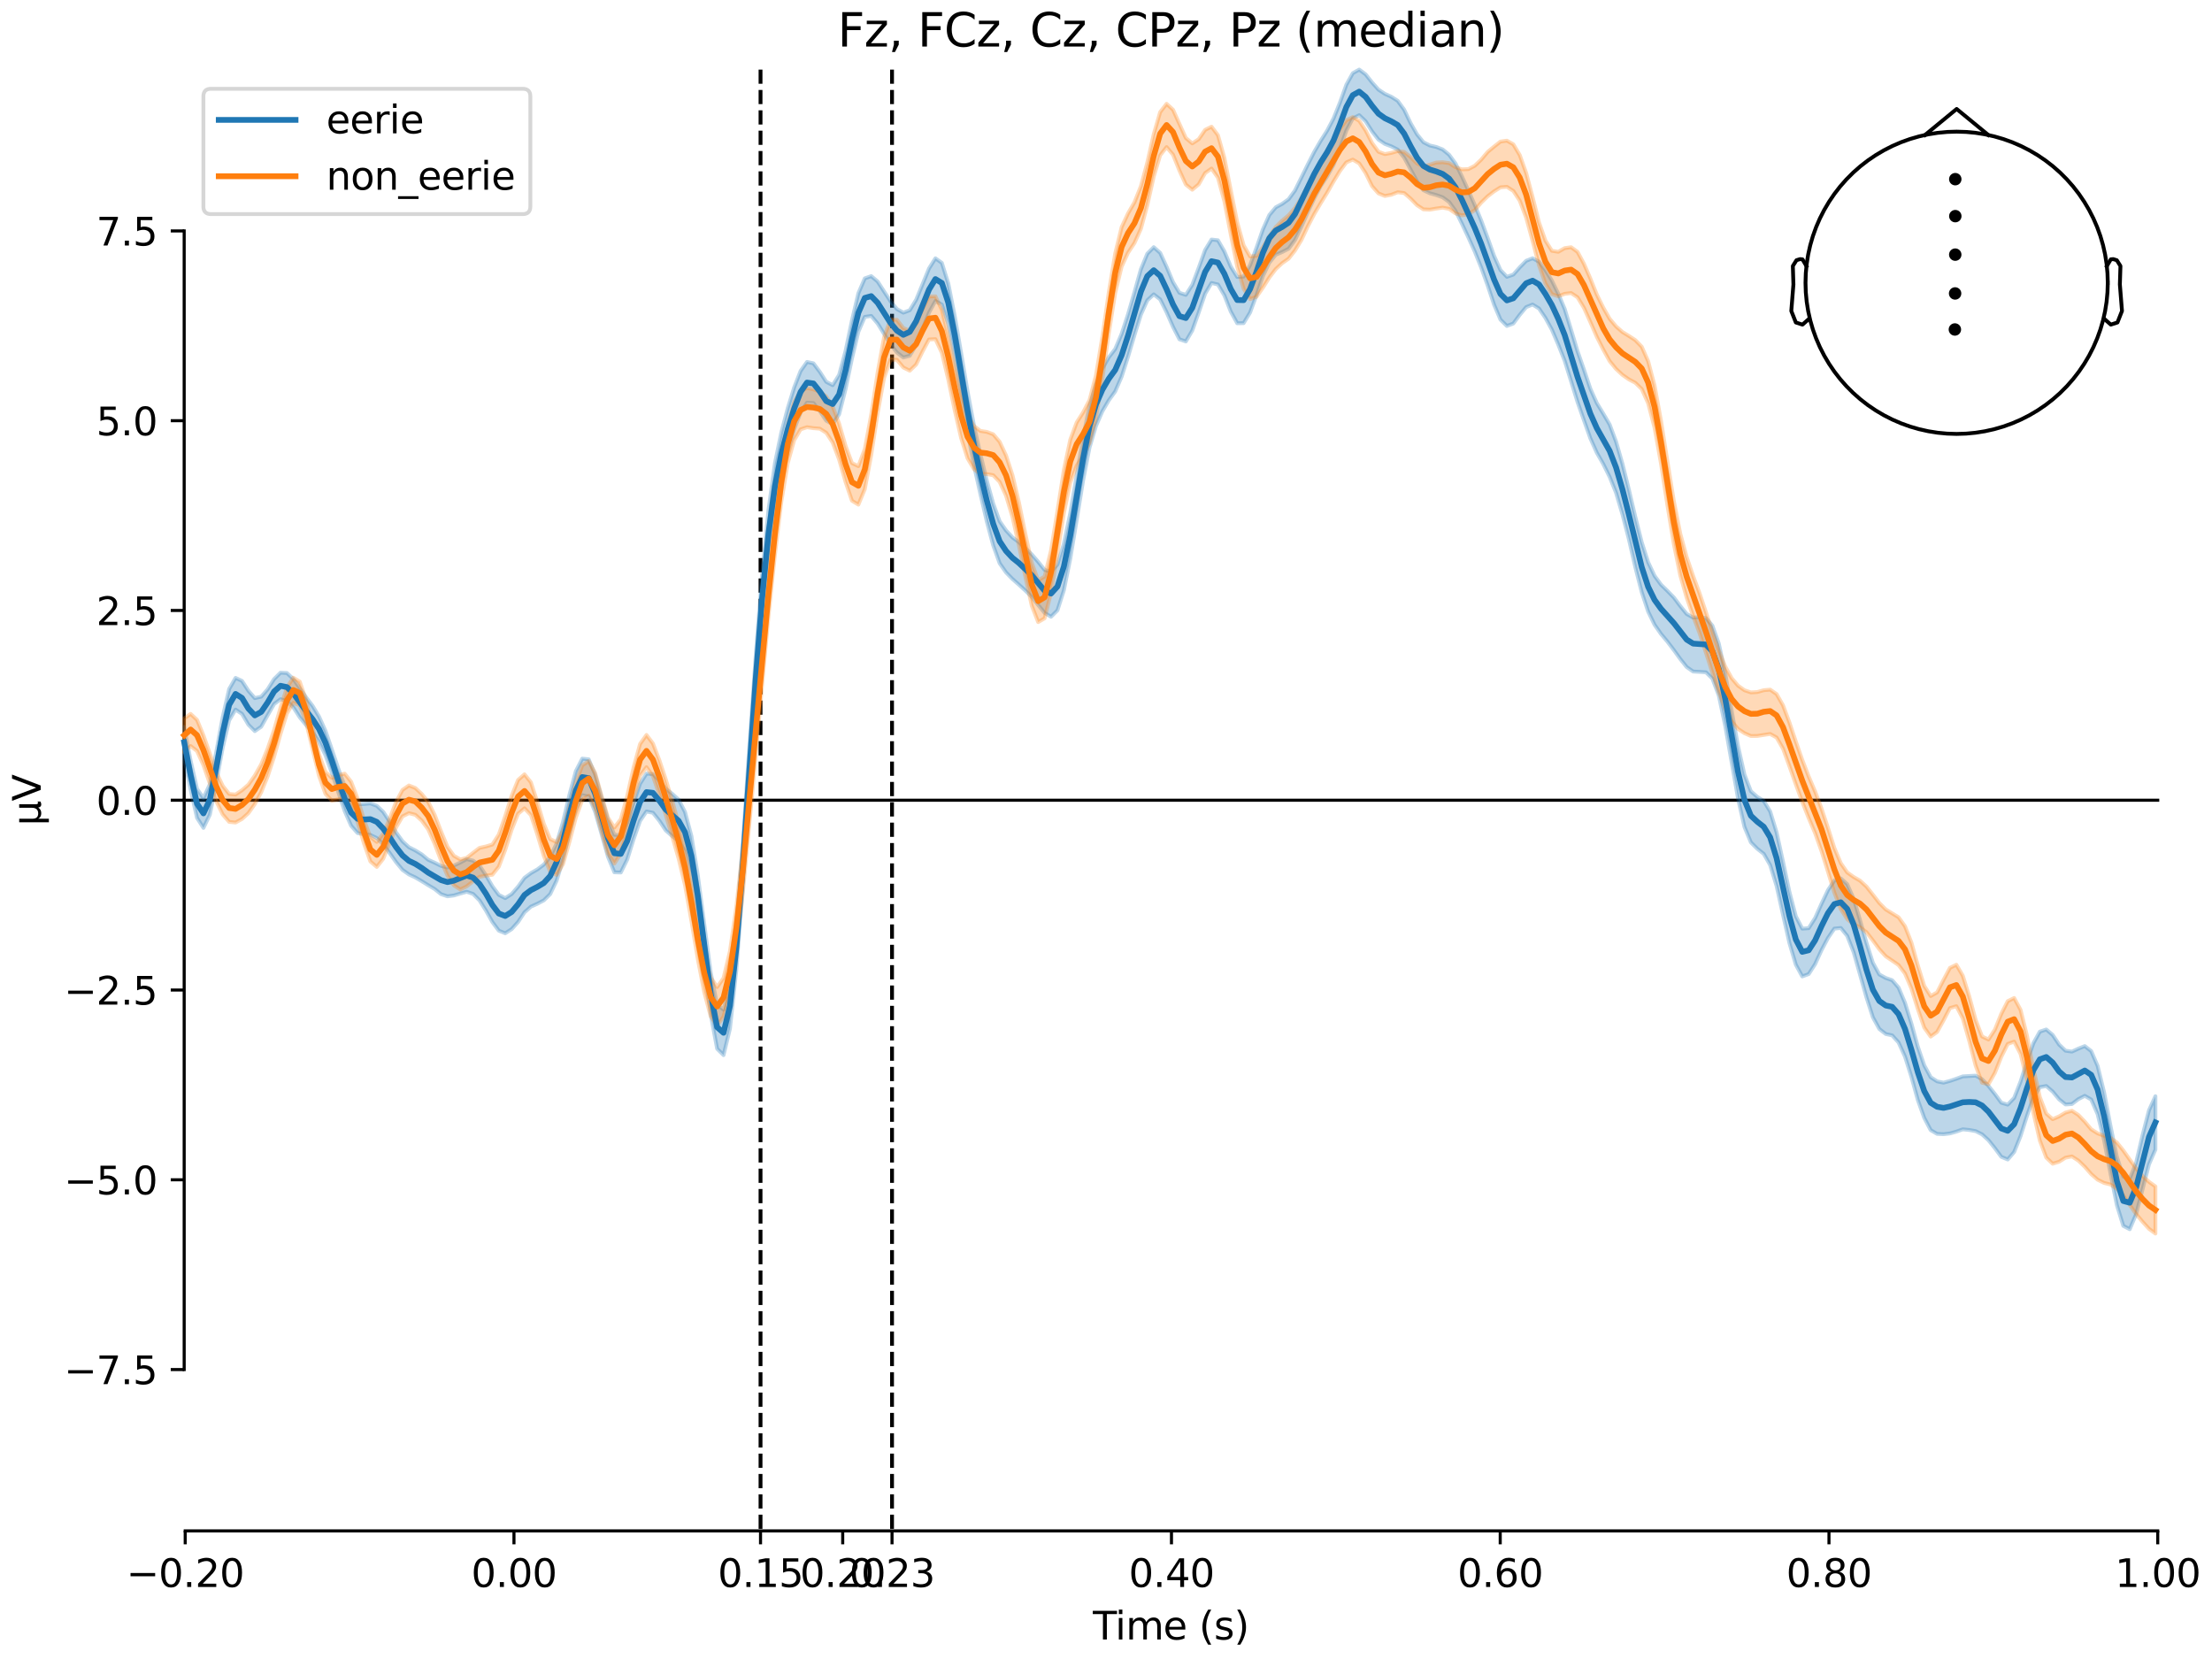 <?xml version="1.0" encoding="utf-8" standalone="no"?>
<!DOCTYPE svg PUBLIC "-//W3C//DTD SVG 1.1//EN"
  "http://www.w3.org/Graphics/SVG/1.1/DTD/svg11.dtd">
<svg xmlns:xlink="http://www.w3.org/1999/xlink" width="576pt" height="432pt" viewBox="0 0 576 432" xmlns="http://www.w3.org/2000/svg" version="1.1">
 <defs>
  <style type="text/css">*{stroke-linejoin: round; stroke-linecap: butt}</style>
 </defs>
 <g id="figure_1">
  <g id="patch_1">
   <path d="M 0 432 
L 576 432 
L 576 0 
L 0 0 
z
" style="fill: #ffffff"/>
  </g>
  <g id="axes_1">
   <g id="patch_2">
    <path d="M 47.961 398.644 
L 561.867 398.644 
L 561.867 18.118 
L 47.961 18.118 
L 47.961 398.644 
z
" style="fill: none; opacity: 0"/>
   </g>
   <g id="patch_3">
    <path d="M 47.961 356.63 
L 47.961 60.132 
" style="fill: none; stroke: #000000; stroke-width: 0.8; stroke-linejoin: miter; stroke-linecap: square"/>
   </g>
   <g id="LineCollection_1">
    <path d="M 198.04 18.118 
L 198.04 398.644 
" clip-path="url(#p8569709301)" style="fill: none; stroke-dasharray: 3.7,1.6; stroke-dashoffset: 0; stroke: #000000"/>
    <path d="M 232.282 18.118 
L 232.282 398.644 
" clip-path="url(#p8569709301)" style="fill: none; stroke-dasharray: 3.7,1.6; stroke-dashoffset: 0; stroke: #000000"/>
   </g>
   <g id="matplotlib.axis_1">
    <g id="xtick_1">
     <g id="line2d_1">
      <defs>
       <path id="me16d698e83" d="M 0 0 
L 0 3.5 
" style="stroke: #000000; stroke-width: 0.8"/>
      </defs>
      <g>
       <use xlink:href="#me16d698e83" x="48.229" y="398.644" style="stroke: #000000; stroke-width: 0.8"/>
      </g>
     </g>
     <g id="text_1">
      <!-- −0.20 -->
      <g transform="translate(32.906 413.242) scale(0.1 -0.1)">
       <defs>
        <path id="DejaVuSans-2212" d="M 678 2272 
L 4684 2272 
L 4684 1741 
L 678 1741 
L 678 2272 
z
" transform="scale(0.016)"/>
        <path id="DejaVuSans-30" d="M 2034 4250 
Q 1547 4250 1301 3770 
Q 1056 3291 1056 2328 
Q 1056 1369 1301 889 
Q 1547 409 2034 409 
Q 2525 409 2770 889 
Q 3016 1369 3016 2328 
Q 3016 3291 2770 3770 
Q 2525 4250 2034 4250 
z
M 2034 4750 
Q 2819 4750 3233 4129 
Q 3647 3509 3647 2328 
Q 3647 1150 3233 529 
Q 2819 -91 2034 -91 
Q 1250 -91 836 529 
Q 422 1150 422 2328 
Q 422 3509 836 4129 
Q 1250 4750 2034 4750 
z
" transform="scale(0.016)"/>
        <path id="DejaVuSans-2e" d="M 684 794 
L 1344 794 
L 1344 0 
L 684 0 
L 684 794 
z
" transform="scale(0.016)"/>
        <path id="DejaVuSans-32" d="M 1228 531 
L 3431 531 
L 3431 0 
L 469 0 
L 469 531 
Q 828 903 1448 1529 
Q 2069 2156 2228 2338 
Q 2531 2678 2651 2914 
Q 2772 3150 2772 3378 
Q 2772 3750 2511 3984 
Q 2250 4219 1831 4219 
Q 1534 4219 1204 4116 
Q 875 4013 500 3803 
L 500 4441 
Q 881 4594 1212 4672 
Q 1544 4750 1819 4750 
Q 2544 4750 2975 4387 
Q 3406 4025 3406 3419 
Q 3406 3131 3298 2873 
Q 3191 2616 2906 2266 
Q 2828 2175 2409 1742 
Q 1991 1309 1228 531 
z
" transform="scale(0.016)"/>
       </defs>
       <use xlink:href="#DejaVuSans-2212"/>
       <use xlink:href="#DejaVuSans-30" transform="translate(83.789 0)"/>
       <use xlink:href="#DejaVuSans-2e" transform="translate(147.412 0)"/>
       <use xlink:href="#DejaVuSans-32" transform="translate(179.199 0)"/>
       <use xlink:href="#DejaVuSans-30" transform="translate(242.822 0)"/>
      </g>
     </g>
    </g>
    <g id="xtick_2">
     <g id="line2d_2">
      <g>
       <use xlink:href="#me16d698e83" x="133.835" y="398.644" style="stroke: #000000; stroke-width: 0.8"/>
      </g>
     </g>
     <g id="text_2">
      <!-- 0.00 -->
      <g transform="translate(122.702 413.242) scale(0.1 -0.1)">
       <use xlink:href="#DejaVuSans-30"/>
       <use xlink:href="#DejaVuSans-2e" transform="translate(63.623 0)"/>
       <use xlink:href="#DejaVuSans-30" transform="translate(95.41 0)"/>
       <use xlink:href="#DejaVuSans-30" transform="translate(159.033 0)"/>
      </g>
     </g>
    </g>
    <g id="xtick_3">
     <g id="line2d_3">
      <g>
       <use xlink:href="#me16d698e83" x="198.04" y="398.644" style="stroke: #000000; stroke-width: 0.8"/>
      </g>
     </g>
     <g id="text_3">
      <!-- 0.15 -->
      <g transform="translate(186.907 413.242) scale(0.1 -0.1)">
       <defs>
        <path id="DejaVuSans-31" d="M 794 531 
L 1825 531 
L 1825 4091 
L 703 3866 
L 703 4441 
L 1819 4666 
L 2450 4666 
L 2450 531 
L 3481 531 
L 3481 0 
L 794 0 
L 794 531 
z
" transform="scale(0.016)"/>
        <path id="DejaVuSans-35" d="M 691 4666 
L 3169 4666 
L 3169 4134 
L 1269 4134 
L 1269 2991 
Q 1406 3038 1543 3061 
Q 1681 3084 1819 3084 
Q 2600 3084 3056 2656 
Q 3513 2228 3513 1497 
Q 3513 744 3044 326 
Q 2575 -91 1722 -91 
Q 1428 -91 1123 -41 
Q 819 9 494 109 
L 494 744 
Q 775 591 1075 516 
Q 1375 441 1709 441 
Q 2250 441 2565 725 
Q 2881 1009 2881 1497 
Q 2881 1984 2565 2268 
Q 2250 2553 1709 2553 
Q 1456 2553 1204 2497 
Q 953 2441 691 2322 
L 691 4666 
z
" transform="scale(0.016)"/>
       </defs>
       <use xlink:href="#DejaVuSans-30"/>
       <use xlink:href="#DejaVuSans-2e" transform="translate(63.623 0)"/>
       <use xlink:href="#DejaVuSans-31" transform="translate(95.41 0)"/>
       <use xlink:href="#DejaVuSans-35" transform="translate(159.033 0)"/>
      </g>
     </g>
    </g>
    <g id="xtick_4">
     <g id="line2d_4">
      <g>
       <use xlink:href="#me16d698e83" x="219.441" y="398.644" style="stroke: #000000; stroke-width: 0.8"/>
      </g>
     </g>
     <g id="text_4">
      <!-- 0.20 -->
      <g transform="translate(208.309 413.242) scale(0.1 -0.1)">
       <use xlink:href="#DejaVuSans-30"/>
       <use xlink:href="#DejaVuSans-2e" transform="translate(63.623 0)"/>
       <use xlink:href="#DejaVuSans-32" transform="translate(95.41 0)"/>
       <use xlink:href="#DejaVuSans-30" transform="translate(159.033 0)"/>
      </g>
     </g>
    </g>
    <g id="xtick_5">
     <g id="line2d_5">
      <g>
       <use xlink:href="#me16d698e83" x="232.282" y="398.644" style="stroke: #000000; stroke-width: 0.8"/>
      </g>
     </g>
     <g id="text_5">
      <!-- 0.23 -->
      <g transform="translate(221.15 413.242) scale(0.1 -0.1)">
       <defs>
        <path id="DejaVuSans-33" d="M 2597 2516 
Q 3050 2419 3304 2112 
Q 3559 1806 3559 1356 
Q 3559 666 3084 287 
Q 2609 -91 1734 -91 
Q 1441 -91 1130 -33 
Q 819 25 488 141 
L 488 750 
Q 750 597 1062 519 
Q 1375 441 1716 441 
Q 2309 441 2620 675 
Q 2931 909 2931 1356 
Q 2931 1769 2642 2001 
Q 2353 2234 1838 2234 
L 1294 2234 
L 1294 2753 
L 1863 2753 
Q 2328 2753 2575 2939 
Q 2822 3125 2822 3475 
Q 2822 3834 2567 4026 
Q 2313 4219 1838 4219 
Q 1578 4219 1281 4162 
Q 984 4106 628 3988 
L 628 4550 
Q 988 4650 1302 4700 
Q 1616 4750 1894 4750 
Q 2613 4750 3031 4423 
Q 3450 4097 3450 3541 
Q 3450 3153 3228 2886 
Q 3006 2619 2597 2516 
z
" transform="scale(0.016)"/>
       </defs>
       <use xlink:href="#DejaVuSans-30"/>
       <use xlink:href="#DejaVuSans-2e" transform="translate(63.623 0)"/>
       <use xlink:href="#DejaVuSans-32" transform="translate(95.41 0)"/>
       <use xlink:href="#DejaVuSans-33" transform="translate(159.033 0)"/>
      </g>
     </g>
    </g>
    <g id="xtick_6">
     <g id="line2d_6">
      <g>
       <use xlink:href="#me16d698e83" x="305.048" y="398.644" style="stroke: #000000; stroke-width: 0.8"/>
      </g>
     </g>
     <g id="text_6">
      <!-- 0.40 -->
      <g transform="translate(293.915 413.242) scale(0.1 -0.1)">
       <defs>
        <path id="DejaVuSans-34" d="M 2419 4116 
L 825 1625 
L 2419 1625 
L 2419 4116 
z
M 2253 4666 
L 3047 4666 
L 3047 1625 
L 3713 1625 
L 3713 1100 
L 3047 1100 
L 3047 0 
L 2419 0 
L 2419 1100 
L 313 1100 
L 313 1709 
L 2253 4666 
z
" transform="scale(0.016)"/>
       </defs>
       <use xlink:href="#DejaVuSans-30"/>
       <use xlink:href="#DejaVuSans-2e" transform="translate(63.623 0)"/>
       <use xlink:href="#DejaVuSans-34" transform="translate(95.41 0)"/>
       <use xlink:href="#DejaVuSans-30" transform="translate(159.033 0)"/>
      </g>
     </g>
    </g>
    <g id="xtick_7">
     <g id="line2d_7">
      <g>
       <use xlink:href="#me16d698e83" x="390.654" y="398.644" style="stroke: #000000; stroke-width: 0.8"/>
      </g>
     </g>
     <g id="text_7">
      <!-- 0.60 -->
      <g transform="translate(379.521 413.242) scale(0.1 -0.1)">
       <defs>
        <path id="DejaVuSans-36" d="M 2113 2584 
Q 1688 2584 1439 2293 
Q 1191 2003 1191 1497 
Q 1191 994 1439 701 
Q 1688 409 2113 409 
Q 2538 409 2786 701 
Q 3034 994 3034 1497 
Q 3034 2003 2786 2293 
Q 2538 2584 2113 2584 
z
M 3366 4563 
L 3366 3988 
Q 3128 4100 2886 4159 
Q 2644 4219 2406 4219 
Q 1781 4219 1451 3797 
Q 1122 3375 1075 2522 
Q 1259 2794 1537 2939 
Q 1816 3084 2150 3084 
Q 2853 3084 3261 2657 
Q 3669 2231 3669 1497 
Q 3669 778 3244 343 
Q 2819 -91 2113 -91 
Q 1303 -91 875 529 
Q 447 1150 447 2328 
Q 447 3434 972 4092 
Q 1497 4750 2381 4750 
Q 2619 4750 2861 4703 
Q 3103 4656 3366 4563 
z
" transform="scale(0.016)"/>
       </defs>
       <use xlink:href="#DejaVuSans-30"/>
       <use xlink:href="#DejaVuSans-2e" transform="translate(63.623 0)"/>
       <use xlink:href="#DejaVuSans-36" transform="translate(95.41 0)"/>
       <use xlink:href="#DejaVuSans-30" transform="translate(159.033 0)"/>
      </g>
     </g>
    </g>
    <g id="xtick_8">
     <g id="line2d_8">
      <g>
       <use xlink:href="#me16d698e83" x="476.261" y="398.644" style="stroke: #000000; stroke-width: 0.8"/>
      </g>
     </g>
     <g id="text_8">
      <!-- 0.80 -->
      <g transform="translate(465.128 413.242) scale(0.1 -0.1)">
       <defs>
        <path id="DejaVuSans-38" d="M 2034 2216 
Q 1584 2216 1326 1975 
Q 1069 1734 1069 1313 
Q 1069 891 1326 650 
Q 1584 409 2034 409 
Q 2484 409 2743 651 
Q 3003 894 3003 1313 
Q 3003 1734 2745 1975 
Q 2488 2216 2034 2216 
z
M 1403 2484 
Q 997 2584 770 2862 
Q 544 3141 544 3541 
Q 544 4100 942 4425 
Q 1341 4750 2034 4750 
Q 2731 4750 3128 4425 
Q 3525 4100 3525 3541 
Q 3525 3141 3298 2862 
Q 3072 2584 2669 2484 
Q 3125 2378 3379 2068 
Q 3634 1759 3634 1313 
Q 3634 634 3220 271 
Q 2806 -91 2034 -91 
Q 1263 -91 848 271 
Q 434 634 434 1313 
Q 434 1759 690 2068 
Q 947 2378 1403 2484 
z
M 1172 3481 
Q 1172 3119 1398 2916 
Q 1625 2713 2034 2713 
Q 2441 2713 2670 2916 
Q 2900 3119 2900 3481 
Q 2900 3844 2670 4047 
Q 2441 4250 2034 4250 
Q 1625 4250 1398 4047 
Q 1172 3844 1172 3481 
z
" transform="scale(0.016)"/>
       </defs>
       <use xlink:href="#DejaVuSans-30"/>
       <use xlink:href="#DejaVuSans-2e" transform="translate(63.623 0)"/>
       <use xlink:href="#DejaVuSans-38" transform="translate(95.41 0)"/>
       <use xlink:href="#DejaVuSans-30" transform="translate(159.033 0)"/>
      </g>
     </g>
    </g>
    <g id="xtick_9">
     <g id="line2d_9">
      <g>
       <use xlink:href="#me16d698e83" x="561.867" y="398.644" style="stroke: #000000; stroke-width: 0.8"/>
      </g>
     </g>
     <g id="text_9">
      <!-- 1.00 -->
      <g transform="translate(550.734 413.242) scale(0.1 -0.1)">
       <use xlink:href="#DejaVuSans-31"/>
       <use xlink:href="#DejaVuSans-2e" transform="translate(63.623 0)"/>
       <use xlink:href="#DejaVuSans-30" transform="translate(95.41 0)"/>
       <use xlink:href="#DejaVuSans-30" transform="translate(159.033 0)"/>
      </g>
     </g>
    </g>
    <g id="text_10">
     <!-- Time (s) -->
     <g transform="translate(284.585 426.92) scale(0.1 -0.1)">
      <defs>
       <path id="DejaVuSans-54" d="M -19 4666 
L 3928 4666 
L 3928 4134 
L 2272 4134 
L 2272 0 
L 1638 0 
L 1638 4134 
L -19 4134 
L -19 4666 
z
" transform="scale(0.016)"/>
       <path id="DejaVuSans-69" d="M 603 3500 
L 1178 3500 
L 1178 0 
L 603 0 
L 603 3500 
z
M 603 4863 
L 1178 4863 
L 1178 4134 
L 603 4134 
L 603 4863 
z
" transform="scale(0.016)"/>
       <path id="DejaVuSans-6d" d="M 3328 2828 
Q 3544 3216 3844 3400 
Q 4144 3584 4550 3584 
Q 5097 3584 5394 3201 
Q 5691 2819 5691 2113 
L 5691 0 
L 5113 0 
L 5113 2094 
Q 5113 2597 4934 2840 
Q 4756 3084 4391 3084 
Q 3944 3084 3684 2787 
Q 3425 2491 3425 1978 
L 3425 0 
L 2847 0 
L 2847 2094 
Q 2847 2600 2669 2842 
Q 2491 3084 2119 3084 
Q 1678 3084 1418 2786 
Q 1159 2488 1159 1978 
L 1159 0 
L 581 0 
L 581 3500 
L 1159 3500 
L 1159 2956 
Q 1356 3278 1631 3431 
Q 1906 3584 2284 3584 
Q 2666 3584 2933 3390 
Q 3200 3197 3328 2828 
z
" transform="scale(0.016)"/>
       <path id="DejaVuSans-65" d="M 3597 1894 
L 3597 1613 
L 953 1613 
Q 991 1019 1311 708 
Q 1631 397 2203 397 
Q 2534 397 2845 478 
Q 3156 559 3463 722 
L 3463 178 
Q 3153 47 2828 -22 
Q 2503 -91 2169 -91 
Q 1331 -91 842 396 
Q 353 884 353 1716 
Q 353 2575 817 3079 
Q 1281 3584 2069 3584 
Q 2775 3584 3186 3129 
Q 3597 2675 3597 1894 
z
M 3022 2063 
Q 3016 2534 2758 2815 
Q 2500 3097 2075 3097 
Q 1594 3097 1305 2825 
Q 1016 2553 972 2059 
L 3022 2063 
z
" transform="scale(0.016)"/>
       <path id="DejaVuSans-20" transform="scale(0.016)"/>
       <path id="DejaVuSans-28" d="M 1984 4856 
Q 1566 4138 1362 3434 
Q 1159 2731 1159 2009 
Q 1159 1288 1364 580 
Q 1569 -128 1984 -844 
L 1484 -844 
Q 1016 -109 783 600 
Q 550 1309 550 2009 
Q 550 2706 781 3412 
Q 1013 4119 1484 4856 
L 1984 4856 
z
" transform="scale(0.016)"/>
       <path id="DejaVuSans-73" d="M 2834 3397 
L 2834 2853 
Q 2591 2978 2328 3040 
Q 2066 3103 1784 3103 
Q 1356 3103 1142 2972 
Q 928 2841 928 2578 
Q 928 2378 1081 2264 
Q 1234 2150 1697 2047 
L 1894 2003 
Q 2506 1872 2764 1633 
Q 3022 1394 3022 966 
Q 3022 478 2636 193 
Q 2250 -91 1575 -91 
Q 1294 -91 989 -36 
Q 684 19 347 128 
L 347 722 
Q 666 556 975 473 
Q 1284 391 1588 391 
Q 1994 391 2212 530 
Q 2431 669 2431 922 
Q 2431 1156 2273 1281 
Q 2116 1406 1581 1522 
L 1381 1569 
Q 847 1681 609 1914 
Q 372 2147 372 2553 
Q 372 3047 722 3315 
Q 1072 3584 1716 3584 
Q 2034 3584 2315 3537 
Q 2597 3491 2834 3397 
z
" transform="scale(0.016)"/>
       <path id="DejaVuSans-29" d="M 513 4856 
L 1013 4856 
Q 1481 4119 1714 3412 
Q 1947 2706 1947 2009 
Q 1947 1309 1714 600 
Q 1481 -109 1013 -844 
L 513 -844 
Q 928 -128 1133 580 
Q 1338 1288 1338 2009 
Q 1338 2731 1133 3434 
Q 928 4138 513 4856 
z
" transform="scale(0.016)"/>
      </defs>
      <use xlink:href="#DejaVuSans-54"/>
      <use xlink:href="#DejaVuSans-69" transform="translate(57.959 0)"/>
      <use xlink:href="#DejaVuSans-6d" transform="translate(85.742 0)"/>
      <use xlink:href="#DejaVuSans-65" transform="translate(183.154 0)"/>
      <use xlink:href="#DejaVuSans-20" transform="translate(244.678 0)"/>
      <use xlink:href="#DejaVuSans-28" transform="translate(276.465 0)"/>
      <use xlink:href="#DejaVuSans-73" transform="translate(315.479 0)"/>
      <use xlink:href="#DejaVuSans-29" transform="translate(367.578 0)"/>
     </g>
    </g>
   </g>
   <g id="matplotlib.axis_2">
    <g id="ytick_1">
     <g id="line2d_10">
      <defs>
       <path id="m83a4db1040" d="M 0 0 
L -3.5 0 
" style="stroke: #000000; stroke-width: 0.8"/>
      </defs>
      <g>
       <use xlink:href="#m83a4db1040" x="47.961" y="356.63" style="stroke: #000000; stroke-width: 0.8"/>
      </g>
     </g>
     <g id="text_11">
      <!-- −7.5 -->
      <g transform="translate(16.678 360.429) scale(0.1 -0.1)">
       <defs>
        <path id="DejaVuSans-37" d="M 525 4666 
L 3525 4666 
L 3525 4397 
L 1831 0 
L 1172 0 
L 2766 4134 
L 525 4134 
L 525 4666 
z
" transform="scale(0.016)"/>
       </defs>
       <use xlink:href="#DejaVuSans-2212"/>
       <use xlink:href="#DejaVuSans-37" transform="translate(83.789 0)"/>
       <use xlink:href="#DejaVuSans-2e" transform="translate(147.412 0)"/>
       <use xlink:href="#DejaVuSans-35" transform="translate(179.199 0)"/>
      </g>
     </g>
    </g>
    <g id="ytick_2">
     <g id="line2d_11">
      <g>
       <use xlink:href="#m83a4db1040" x="47.961" y="307.213" style="stroke: #000000; stroke-width: 0.8"/>
      </g>
     </g>
     <g id="text_12">
      <!-- −5.0 -->
      <g transform="translate(16.678 311.013) scale(0.1 -0.1)">
       <use xlink:href="#DejaVuSans-2212"/>
       <use xlink:href="#DejaVuSans-35" transform="translate(83.789 0)"/>
       <use xlink:href="#DejaVuSans-2e" transform="translate(147.412 0)"/>
       <use xlink:href="#DejaVuSans-30" transform="translate(179.199 0)"/>
      </g>
     </g>
    </g>
    <g id="ytick_3">
     <g id="line2d_12">
      <g>
       <use xlink:href="#m83a4db1040" x="47.961" y="257.797" style="stroke: #000000; stroke-width: 0.8"/>
      </g>
     </g>
     <g id="text_13">
      <!-- −2.5 -->
      <g transform="translate(16.678 261.596) scale(0.1 -0.1)">
       <use xlink:href="#DejaVuSans-2212"/>
       <use xlink:href="#DejaVuSans-32" transform="translate(83.789 0)"/>
       <use xlink:href="#DejaVuSans-2e" transform="translate(147.412 0)"/>
       <use xlink:href="#DejaVuSans-35" transform="translate(179.199 0)"/>
      </g>
     </g>
    </g>
    <g id="ytick_4">
     <g id="line2d_13">
      <g>
       <use xlink:href="#m83a4db1040" x="47.961" y="208.381" style="stroke: #000000; stroke-width: 0.8"/>
      </g>
     </g>
     <g id="text_14">
      <!-- 0.0 -->
      <g transform="translate(25.058 212.18) scale(0.1 -0.1)">
       <use xlink:href="#DejaVuSans-30"/>
       <use xlink:href="#DejaVuSans-2e" transform="translate(63.623 0)"/>
       <use xlink:href="#DejaVuSans-30" transform="translate(95.41 0)"/>
      </g>
     </g>
    </g>
    <g id="ytick_5">
     <g id="line2d_14">
      <g>
       <use xlink:href="#m83a4db1040" x="47.961" y="158.965" style="stroke: #000000; stroke-width: 0.8"/>
      </g>
     </g>
     <g id="text_15">
      <!-- 2.5 -->
      <g transform="translate(25.058 162.764) scale(0.1 -0.1)">
       <use xlink:href="#DejaVuSans-32"/>
       <use xlink:href="#DejaVuSans-2e" transform="translate(63.623 0)"/>
       <use xlink:href="#DejaVuSans-35" transform="translate(95.41 0)"/>
      </g>
     </g>
    </g>
    <g id="ytick_6">
     <g id="line2d_15">
      <g>
       <use xlink:href="#m83a4db1040" x="47.961" y="109.548" style="stroke: #000000; stroke-width: 0.8"/>
      </g>
     </g>
     <g id="text_16">
      <!-- 5.0 -->
      <g transform="translate(25.058 113.348) scale(0.1 -0.1)">
       <use xlink:href="#DejaVuSans-35"/>
       <use xlink:href="#DejaVuSans-2e" transform="translate(63.623 0)"/>
       <use xlink:href="#DejaVuSans-30" transform="translate(95.41 0)"/>
      </g>
     </g>
    </g>
    <g id="ytick_7">
     <g id="line2d_16">
      <g>
       <use xlink:href="#m83a4db1040" x="47.961" y="60.132" style="stroke: #000000; stroke-width: 0.8"/>
      </g>
     </g>
     <g id="text_17">
      <!-- 7.5 -->
      <g transform="translate(25.058 63.931) scale(0.1 -0.1)">
       <use xlink:href="#DejaVuSans-37"/>
       <use xlink:href="#DejaVuSans-2e" transform="translate(63.623 0)"/>
       <use xlink:href="#DejaVuSans-35" transform="translate(95.41 0)"/>
      </g>
     </g>
    </g>
    <g id="text_18">
     <!-- µV -->
     <g transform="translate(10.599 214.982) rotate(-90) scale(0.1 -0.1)">
      <defs>
       <path id="DejaVuSans-b5" d="M 544 -1331 
L 544 3500 
L 1119 3500 
L 1119 1325 
Q 1119 872 1334 640 
Q 1550 409 1972 409 
Q 2434 409 2667 671 
Q 2900 934 2900 1459 
L 2900 3500 
L 3475 3500 
L 3475 806 
Q 3475 619 3529 530 
Q 3584 441 3700 441 
Q 3728 441 3778 458 
Q 3828 475 3916 513 
L 3916 50 
Q 3788 -22 3673 -56 
Q 3559 -91 3450 -91 
Q 3234 -91 3106 31 
Q 2978 153 2931 403 
Q 2775 156 2548 32 
Q 2322 -91 2016 -91 
Q 1697 -91 1473 31 
Q 1250 153 1119 397 
L 1119 -1331 
L 544 -1331 
z
" transform="scale(0.016)"/>
       <path id="DejaVuSans-56" d="M 1831 0 
L 50 4666 
L 709 4666 
L 2188 738 
L 3669 4666 
L 4325 4666 
L 2547 0 
L 1831 0 
z
" transform="scale(0.016)"/>
      </defs>
      <use xlink:href="#DejaVuSans-b5"/>
      <use xlink:href="#DejaVuSans-56" transform="translate(63.623 0)"/>
     </g>
    </g>
   </g>
   <g id="patch_4">
    <path d="M 48.229 398.644 
L 561.867 398.644 
" style="fill: none; stroke: #000000; stroke-width: 0.8; stroke-linejoin: miter; stroke-linecap: square"/>
   </g>
   <g id="patch_5">
    <path d="M 47.961 208.381 
L 561.867 208.381 
" style="fill: none; stroke: #000000; stroke-width: 0.8; stroke-linejoin: miter; stroke-linecap: square"/>
   </g>
   <g id="text_19">
    <!-- Fz, FCz, Cz, CPz, Pz (median) -->
    <g transform="translate(218.127 12.118) scale(0.12 -0.12)">
     <defs>
      <path id="DejaVuSans-46" d="M 628 4666 
L 3309 4666 
L 3309 4134 
L 1259 4134 
L 1259 2759 
L 3109 2759 
L 3109 2228 
L 1259 2228 
L 1259 0 
L 628 0 
L 628 4666 
z
" transform="scale(0.016)"/>
      <path id="DejaVuSans-7a" d="M 353 3500 
L 3084 3500 
L 3084 2975 
L 922 459 
L 3084 459 
L 3084 0 
L 275 0 
L 275 525 
L 2438 3041 
L 353 3041 
L 353 3500 
z
" transform="scale(0.016)"/>
      <path id="DejaVuSans-2c" d="M 750 794 
L 1409 794 
L 1409 256 
L 897 -744 
L 494 -744 
L 750 256 
L 750 794 
z
" transform="scale(0.016)"/>
      <path id="DejaVuSans-43" d="M 4122 4306 
L 4122 3641 
Q 3803 3938 3442 4084 
Q 3081 4231 2675 4231 
Q 1875 4231 1450 3742 
Q 1025 3253 1025 2328 
Q 1025 1406 1450 917 
Q 1875 428 2675 428 
Q 3081 428 3442 575 
Q 3803 722 4122 1019 
L 4122 359 
Q 3791 134 3420 21 
Q 3050 -91 2638 -91 
Q 1578 -91 968 557 
Q 359 1206 359 2328 
Q 359 3453 968 4101 
Q 1578 4750 2638 4750 
Q 3056 4750 3426 4639 
Q 3797 4528 4122 4306 
z
" transform="scale(0.016)"/>
      <path id="DejaVuSans-50" d="M 1259 4147 
L 1259 2394 
L 2053 2394 
Q 2494 2394 2734 2622 
Q 2975 2850 2975 3272 
Q 2975 3691 2734 3919 
Q 2494 4147 2053 4147 
L 1259 4147 
z
M 628 4666 
L 2053 4666 
Q 2838 4666 3239 4311 
Q 3641 3956 3641 3272 
Q 3641 2581 3239 2228 
Q 2838 1875 2053 1875 
L 1259 1875 
L 1259 0 
L 628 0 
L 628 4666 
z
" transform="scale(0.016)"/>
      <path id="DejaVuSans-64" d="M 2906 2969 
L 2906 4863 
L 3481 4863 
L 3481 0 
L 2906 0 
L 2906 525 
Q 2725 213 2448 61 
Q 2172 -91 1784 -91 
Q 1150 -91 751 415 
Q 353 922 353 1747 
Q 353 2572 751 3078 
Q 1150 3584 1784 3584 
Q 2172 3584 2448 3432 
Q 2725 3281 2906 2969 
z
M 947 1747 
Q 947 1113 1208 752 
Q 1469 391 1925 391 
Q 2381 391 2643 752 
Q 2906 1113 2906 1747 
Q 2906 2381 2643 2742 
Q 2381 3103 1925 3103 
Q 1469 3103 1208 2742 
Q 947 2381 947 1747 
z
" transform="scale(0.016)"/>
      <path id="DejaVuSans-61" d="M 2194 1759 
Q 1497 1759 1228 1600 
Q 959 1441 959 1056 
Q 959 750 1161 570 
Q 1363 391 1709 391 
Q 2188 391 2477 730 
Q 2766 1069 2766 1631 
L 2766 1759 
L 2194 1759 
z
M 3341 1997 
L 3341 0 
L 2766 0 
L 2766 531 
Q 2569 213 2275 61 
Q 1981 -91 1556 -91 
Q 1019 -91 701 211 
Q 384 513 384 1019 
Q 384 1609 779 1909 
Q 1175 2209 1959 2209 
L 2766 2209 
L 2766 2266 
Q 2766 2663 2505 2880 
Q 2244 3097 1772 3097 
Q 1472 3097 1187 3025 
Q 903 2953 641 2809 
L 641 3341 
Q 956 3463 1253 3523 
Q 1550 3584 1831 3584 
Q 2591 3584 2966 3190 
Q 3341 2797 3341 1997 
z
" transform="scale(0.016)"/>
      <path id="DejaVuSans-6e" d="M 3513 2113 
L 3513 0 
L 2938 0 
L 2938 2094 
Q 2938 2591 2744 2837 
Q 2550 3084 2163 3084 
Q 1697 3084 1428 2787 
Q 1159 2491 1159 1978 
L 1159 0 
L 581 0 
L 581 3500 
L 1159 3500 
L 1159 2956 
Q 1366 3272 1645 3428 
Q 1925 3584 2291 3584 
Q 2894 3584 3203 3211 
Q 3513 2838 3513 2113 
z
" transform="scale(0.016)"/>
     </defs>
     <use xlink:href="#DejaVuSans-46"/>
     <use xlink:href="#DejaVuSans-7a" transform="translate(57.52 0)"/>
     <use xlink:href="#DejaVuSans-2c" transform="translate(110.01 0)"/>
     <use xlink:href="#DejaVuSans-20" transform="translate(141.797 0)"/>
     <use xlink:href="#DejaVuSans-46" transform="translate(173.584 0)"/>
     <use xlink:href="#DejaVuSans-43" transform="translate(231.104 0)"/>
     <use xlink:href="#DejaVuSans-7a" transform="translate(300.928 0)"/>
     <use xlink:href="#DejaVuSans-2c" transform="translate(353.418 0)"/>
     <use xlink:href="#DejaVuSans-20" transform="translate(385.205 0)"/>
     <use xlink:href="#DejaVuSans-43" transform="translate(416.992 0)"/>
     <use xlink:href="#DejaVuSans-7a" transform="translate(486.816 0)"/>
     <use xlink:href="#DejaVuSans-2c" transform="translate(539.307 0)"/>
     <use xlink:href="#DejaVuSans-20" transform="translate(571.094 0)"/>
     <use xlink:href="#DejaVuSans-43" transform="translate(602.881 0)"/>
     <use xlink:href="#DejaVuSans-50" transform="translate(672.705 0)"/>
     <use xlink:href="#DejaVuSans-7a" transform="translate(733.008 0)"/>
     <use xlink:href="#DejaVuSans-2c" transform="translate(785.498 0)"/>
     <use xlink:href="#DejaVuSans-20" transform="translate(817.285 0)"/>
     <use xlink:href="#DejaVuSans-50" transform="translate(849.072 0)"/>
     <use xlink:href="#DejaVuSans-7a" transform="translate(909.375 0)"/>
     <use xlink:href="#DejaVuSans-20" transform="translate(961.865 0)"/>
     <use xlink:href="#DejaVuSans-28" transform="translate(993.652 0)"/>
     <use xlink:href="#DejaVuSans-6d" transform="translate(1032.666 0)"/>
     <use xlink:href="#DejaVuSans-65" transform="translate(1130.078 0)"/>
     <use xlink:href="#DejaVuSans-64" transform="translate(1191.602 0)"/>
     <use xlink:href="#DejaVuSans-69" transform="translate(1255.078 0)"/>
     <use xlink:href="#DejaVuSans-61" transform="translate(1282.861 0)"/>
     <use xlink:href="#DejaVuSans-6e" transform="translate(1344.141 0)"/>
     <use xlink:href="#DejaVuSans-29" transform="translate(1407.52 0)"/>
    </g>
   </g>
   <g id="legend_1">
    <g id="patch_6">
     <path d="M 54.961 55.753 
L 136.103 55.753 
Q 138.103 55.753 138.103 53.753 
L 138.103 25.118 
Q 138.103 23.118 136.103 23.118 
L 54.961 23.118 
Q 52.961 23.118 52.961 25.118 
L 52.961 53.753 
Q 52.961 55.753 54.961 55.753 
z
" style="fill: #ffffff; opacity: 0.8; stroke: #cccccc; stroke-linejoin: miter"/>
    </g>
    <g id="line2d_17">
     <path d="M 56.961 31.217 
L 66.961 31.217 
L 76.961 31.217 
" style="fill: none; stroke: #1f77b4; stroke-width: 1.5; stroke-linecap: square"/>
    </g>
    <g id="text_20">
     <!-- eerie -->
     <g transform="translate(84.961 34.717) scale(0.1 -0.1)">
      <defs>
       <path id="DejaVuSans-72" d="M 2631 2963 
Q 2534 3019 2420 3045 
Q 2306 3072 2169 3072 
Q 1681 3072 1420 2755 
Q 1159 2438 1159 1844 
L 1159 0 
L 581 0 
L 581 3500 
L 1159 3500 
L 1159 2956 
Q 1341 3275 1631 3429 
Q 1922 3584 2338 3584 
Q 2397 3584 2469 3576 
Q 2541 3569 2628 3553 
L 2631 2963 
z
" transform="scale(0.016)"/>
      </defs>
      <use xlink:href="#DejaVuSans-65"/>
      <use xlink:href="#DejaVuSans-65" transform="translate(61.523 0)"/>
      <use xlink:href="#DejaVuSans-72" transform="translate(123.047 0)"/>
      <use xlink:href="#DejaVuSans-69" transform="translate(164.16 0)"/>
      <use xlink:href="#DejaVuSans-65" transform="translate(191.943 0)"/>
     </g>
    </g>
    <g id="line2d_18">
     <path d="M 56.961 45.895 
L 66.961 45.895 
L 76.961 45.895 
" style="fill: none; stroke: #ff7f0e; stroke-width: 1.5; stroke-linecap: square"/>
    </g>
    <g id="text_21">
     <!-- non_eerie -->
     <g transform="translate(84.961 49.395) scale(0.1 -0.1)">
      <defs>
       <path id="DejaVuSans-6f" d="M 1959 3097 
Q 1497 3097 1228 2736 
Q 959 2375 959 1747 
Q 959 1119 1226 758 
Q 1494 397 1959 397 
Q 2419 397 2687 759 
Q 2956 1122 2956 1747 
Q 2956 2369 2687 2733 
Q 2419 3097 1959 3097 
z
M 1959 3584 
Q 2709 3584 3137 3096 
Q 3566 2609 3566 1747 
Q 3566 888 3137 398 
Q 2709 -91 1959 -91 
Q 1206 -91 779 398 
Q 353 888 353 1747 
Q 353 2609 779 3096 
Q 1206 3584 1959 3584 
z
" transform="scale(0.016)"/>
       <path id="DejaVuSans-5f" d="M 3263 -1063 
L 3263 -1509 
L -63 -1509 
L -63 -1063 
L 3263 -1063 
z
" transform="scale(0.016)"/>
      </defs>
      <use xlink:href="#DejaVuSans-6e"/>
      <use xlink:href="#DejaVuSans-6f" transform="translate(63.379 0)"/>
      <use xlink:href="#DejaVuSans-6e" transform="translate(124.561 0)"/>
      <use xlink:href="#DejaVuSans-5f" transform="translate(187.939 0)"/>
      <use xlink:href="#DejaVuSans-65" transform="translate(237.939 0)"/>
      <use xlink:href="#DejaVuSans-65" transform="translate(299.463 0)"/>
      <use xlink:href="#DejaVuSans-72" transform="translate(360.986 0)"/>
      <use xlink:href="#DejaVuSans-69" transform="translate(402.1 0)"/>
      <use xlink:href="#DejaVuSans-65" transform="translate(429.883 0)"/>
     </g>
    </g>
   </g>
   <g id="FillBetweenPolyCollection_1">
    <defs>
     <path id="mabf8917c55" d="M 47.961 -242.703 
L 47.961 -234.679 
L 49.633 -226.401 
L 51.305 -219.021 
L 52.977 -216.421 
L 54.649 -219.863 
L 56.321 -228.201 
L 57.993 -237.283 
L 59.665 -244.41 
L 61.337 -247.223 
L 63.009 -246.112 
L 64.681 -243.294 
L 66.353 -241.616 
L 68.025 -242.771 
L 69.697 -245.747 
L 71.369 -248.656 
L 73.041 -249.924 
L 74.713 -249.473 
L 76.385 -247.81 
L 78.057 -245.21 
L 79.729 -243.184 
L 81.401 -241.313 
L 83.073 -238.832 
L 84.745 -235.362 
L 86.417 -230.753 
L 88.089 -225.715 
L 89.761 -220.787 
L 91.433 -216.977 
L 93.105 -215.081 
L 94.777 -214.762 
L 96.449 -214.591 
L 98.121 -213.766 
L 99.793 -212.121 
L 101.465 -209.877 
L 103.137 -207.497 
L 104.809 -205.48 
L 106.481 -204.302 
L 108.153 -203.515 
L 109.825 -202.535 
L 111.497 -201.497 
L 113.169 -200.51 
L 114.841 -199.169 
L 116.513 -198.603 
L 118.185 -198.822 
L 119.857 -199.322 
L 121.529 -199.793 
L 123.201 -199.214 
L 124.873 -197.53 
L 126.545 -194.877 
L 128.217 -191.898 
L 129.889 -189.648 
L 131.561 -188.979 
L 133.233 -190.051 
L 134.905 -191.91 
L 136.577 -194.438 
L 138.249 -195.913 
L 139.921 -196.666 
L 141.593 -197.54 
L 143.265 -199.173 
L 144.937 -202.668 
L 146.609 -208.146 
L 148.281 -215.062 
L 149.953 -221.374 
L 151.625 -224.936 
L 153.297 -224.56 
L 154.969 -220.616 
L 156.641 -214.835 
L 158.313 -208.899 
L 159.985 -204.861 
L 161.657 -204.807 
L 163.329 -208.177 
L 165.001 -213.507 
L 166.673 -218.245 
L 168.345 -220.695 
L 170.017 -220.353 
L 171.689 -218.284 
L 173.361 -215.759 
L 175.033 -214.306 
L 176.705 -213.002 
L 178.377 -210.352 
L 180.049 -204.221 
L 181.721 -193.688 
L 183.393 -180.587 
L 185.065 -167.841 
L 186.737 -158.899 
L 188.409 -157.247 
L 190.081 -164.143 
L 191.753 -179.513 
L 193.425 -201.023 
L 195.097 -225.154 
L 196.769 -249.124 
L 198.441 -270.358 
L 200.113 -287.246 
L 201.785 -299.438 
L 203.457 -308.097 
L 205.129 -314.615 
L 206.801 -320.188 
L 208.473 -324.586 
L 210.145 -327.145 
L 211.817 -327.049 
L 213.489 -324.923 
L 215.161 -322.438 
L 216.833 -321.562 
L 218.505 -324.105 
L 220.177 -330.644 
L 221.849 -338.614 
L 223.521 -345.621 
L 225.193 -349.48 
L 226.865 -349.728 
L 228.537 -347.75 
L 230.209 -345.055 
L 231.881 -342.341 
L 233.553 -340.211 
L 235.225 -338.914 
L 236.897 -339.362 
L 238.569 -342.17 
L 240.241 -346.35 
L 241.913 -350.596 
L 243.585 -353.616 
L 245.257 -352.694 
L 246.929 -347.605 
L 248.601 -339.027 
L 250.273 -329.316 
L 251.945 -319.562 
L 253.617 -310.796 
L 255.289 -303.392 
L 256.961 -296.202 
L 258.633 -289.981 
L 260.305 -285.319 
L 261.977 -282.929 
L 263.649 -281.217 
L 265.321 -279.745 
L 266.993 -278.217 
L 268.665 -276.568 
L 270.337 -274.46 
L 272.009 -272.415 
L 273.681 -271.398 
L 275.353 -273.06 
L 277.025 -278.28 
L 278.697 -286.498 
L 280.369 -296.589 
L 282.041 -306.891 
L 283.713 -315.467 
L 285.385 -321.076 
L 287.057 -324.897 
L 288.729 -327.761 
L 290.401 -330.067 
L 292.073 -333.926 
L 293.745 -339.125 
L 295.417 -344.742 
L 297.089 -350.065 
L 298.761 -353.797 
L 300.433 -355.351 
L 302.105 -354.036 
L 303.777 -350.683 
L 305.449 -346.89 
L 307.121 -343.649 
L 308.793 -343.09 
L 310.465 -345.92 
L 312.137 -350.612 
L 313.809 -355.501 
L 315.481 -358.31 
L 317.153 -357.914 
L 318.825 -355.076 
L 320.497 -350.848 
L 322.169 -347.825 
L 323.841 -347.854 
L 325.513 -350.615 
L 327.185 -355.13 
L 328.857 -360.077 
L 330.529 -363.6 
L 332.201 -365.661 
L 333.873 -366.372 
L 335.545 -367.229 
L 337.217 -369.493 
L 338.889 -372.97 
L 340.561 -376.786 
L 342.233 -380.352 
L 343.905 -383.537 
L 345.577 -386.067 
L 347.249 -389.068 
L 348.921 -393.362 
L 350.593 -397.976 
L 352.265 -401.159 
L 353.937 -402.004 
L 355.609 -400.409 
L 357.281 -397.779 
L 358.953 -395.653 
L 360.625 -394.52 
L 362.297 -393.886 
L 363.969 -393.028 
L 365.641 -390.944 
L 367.313 -387.866 
L 368.985 -384.825 
L 370.657 -382.461 
L 372.329 -381.668 
L 374.001 -381.208 
L 375.673 -380.621 
L 377.345 -379.395 
L 379.017 -377.099 
L 380.689 -373.726 
L 382.361 -370.18 
L 384.033 -366.48 
L 385.705 -362.318 
L 387.377 -357.695 
L 389.049 -352.675 
L 390.721 -348.768 
L 392.393 -347.123 
L 394.065 -347.753 
L 395.737 -350.015 
L 397.409 -352.025 
L 399.081 -352.699 
L 400.753 -351.673 
L 402.425 -349.207 
L 404.097 -346.165 
L 405.769 -342.259 
L 407.441 -338.043 
L 409.113 -332.699 
L 410.785 -327.315 
L 412.457 -322.553 
L 414.129 -317.844 
L 415.801 -314.112 
L 417.473 -311.19 
L 419.145 -307.821 
L 420.817 -303.681 
L 422.489 -298.031 
L 424.161 -291.562 
L 425.833 -284.311 
L 427.505 -277.788 
L 429.177 -272.735 
L 430.849 -269.308 
L 432.521 -266.921 
L 434.193 -264.917 
L 435.865 -262.719 
L 437.537 -260.405 
L 439.209 -258.31 
L 440.881 -257.141 
L 442.553 -257.042 
L 444.225 -256.934 
L 445.897 -255.307 
L 447.569 -250.883 
L 449.241 -243.019 
L 450.913 -233.547 
L 452.585 -224.022 
L 454.257 -216.651 
L 455.929 -212.655 
L 457.601 -210.98 
L 459.273 -209.661 
L 460.945 -206.739 
L 462.617 -201.293 
L 464.289 -193.809 
L 465.961 -186.444 
L 467.633 -180.79 
L 469.305 -177.736 
L 470.977 -178.351 
L 472.649 -180.932 
L 474.321 -184.57 
L 475.993 -187.739 
L 477.665 -190.189 
L 479.337 -190.357 
L 481.009 -188.294 
L 482.681 -184.065 
L 484.353 -178.194 
L 486.025 -172.282 
L 487.697 -167.089 
L 489.369 -164.056 
L 491.041 -162.749 
L 492.713 -162.389 
L 494.385 -160.539 
L 496.057 -156.86 
L 497.729 -151.581 
L 499.401 -145.555 
L 501.073 -140.889 
L 502.745 -137.714 
L 504.417 -136.742 
L 506.089 -136.657 
L 507.761 -136.86 
L 509.433 -137.329 
L 511.105 -137.923 
L 512.777 -137.757 
L 514.449 -137.458 
L 516.121 -136.619 
L 517.793 -135.097 
L 519.465 -133.012 
L 521.137 -130.761 
L 522.809 -130.069 
L 524.481 -132.021 
L 526.153 -136.194 
L 527.825 -141.43 
L 529.497 -146.228 
L 531.169 -148.9 
L 532.841 -149.199 
L 534.513 -147.748 
L 536.185 -145.739 
L 537.857 -144.399 
L 539.529 -144.517 
L 541.201 -145.787 
L 542.873 -146.65 
L 544.545 -145.682 
L 546.217 -141.86 
L 547.889 -135.111 
L 549.561 -126.455 
L 551.233 -118.171 
L 552.905 -112.78 
L 554.577 -111.915 
L 556.249 -115.848 
L 557.921 -122.322 
L 559.593 -128.801 
L 561.265 -132.645 
L 561.265 -146.544 
L 561.265 -146.544 
L 559.593 -142.894 
L 557.921 -136.404 
L 556.249 -129.275 
L 554.577 -125.075 
L 552.905 -125.622 
L 551.233 -130.747 
L 549.561 -138.888 
L 547.889 -147.615 
L 546.217 -154.428 
L 544.545 -158.305 
L 542.873 -159.595 
L 541.201 -158.941 
L 539.529 -158.167 
L 537.857 -158.402 
L 536.185 -160.003 
L 534.513 -162.512 
L 532.841 -163.926 
L 531.169 -163.364 
L 529.497 -160.374 
L 527.825 -155.615 
L 526.153 -150.367 
L 524.481 -146.112 
L 522.809 -144.358 
L 521.137 -144.856 
L 519.465 -147.142 
L 517.793 -149.225 
L 516.121 -150.983 
L 514.449 -151.898 
L 512.777 -151.808 
L 511.105 -151.711 
L 509.433 -151.096 
L 507.761 -150.532 
L 506.089 -150.079 
L 504.417 -150.421 
L 502.745 -151.502 
L 501.073 -154.584 
L 499.401 -159.437 
L 497.729 -165.455 
L 496.057 -170.871 
L 494.385 -174.834 
L 492.713 -176.757 
L 491.041 -177.338 
L 489.369 -178.252 
L 487.697 -181.299 
L 486.025 -186.494 
L 484.353 -192.392 
L 482.681 -198.003 
L 481.009 -201.76 
L 479.337 -203.269 
L 477.665 -202.72 
L 475.993 -200.199 
L 474.321 -196.68 
L 472.649 -192.954 
L 470.977 -190.311 
L 469.305 -190.191 
L 467.633 -193.41 
L 465.961 -199.767 
L 464.289 -207.637 
L 462.617 -215.265 
L 460.945 -220.715 
L 459.273 -223.446 
L 457.601 -224.496 
L 455.929 -225.957 
L 454.257 -230.302 
L 452.585 -237.685 
L 450.913 -246.982 
L 449.241 -256.702 
L 447.569 -264.436 
L 445.897 -269.09 
L 444.225 -271.047 
L 442.553 -271.32 
L 440.881 -271.18 
L 439.209 -272.133 
L 437.537 -274.198 
L 435.865 -276.422 
L 434.193 -278.141 
L 432.521 -279.765 
L 430.849 -282.045 
L 429.177 -285.589 
L 427.505 -290.788 
L 425.833 -297.388 
L 424.161 -304.497 
L 422.489 -311.205 
L 420.817 -317.01 
L 419.145 -321.47 
L 417.473 -324.317 
L 415.801 -327.051 
L 414.129 -330.779 
L 412.457 -335.761 
L 410.785 -340.551 
L 409.113 -346.108 
L 407.441 -351.566 
L 405.769 -355.531 
L 404.097 -358.955 
L 402.425 -361.672 
L 400.753 -363.85 
L 399.081 -364.743 
L 397.409 -364.084 
L 395.737 -362.387 
L 394.065 -360.504 
L 392.393 -359.919 
L 390.721 -361.675 
L 389.049 -365.392 
L 387.377 -370.067 
L 385.705 -374.576 
L 384.033 -378.605 
L 382.361 -382.384 
L 380.689 -386.057 
L 379.017 -389.418 
L 377.345 -391.7 
L 375.673 -393.08 
L 374.001 -393.736 
L 372.329 -394.116 
L 370.657 -394.97 
L 368.985 -397.02 
L 367.313 -399.938 
L 365.641 -403.442 
L 363.969 -405.732 
L 362.297 -406.801 
L 360.625 -407.559 
L 358.953 -408.661 
L 357.281 -410.535 
L 355.609 -412.637 
L 353.937 -413.882 
L 352.265 -412.945 
L 350.593 -409.95 
L 348.921 -405.303 
L 347.249 -401.152 
L 345.577 -397.977 
L 343.905 -395.343 
L 342.233 -392.473 
L 340.561 -389.198 
L 338.889 -385.809 
L 337.217 -382.411 
L 335.545 -380.126 
L 333.873 -378.917 
L 332.201 -378.014 
L 330.529 -376.017 
L 328.857 -372.279 
L 327.185 -367.482 
L 325.513 -362.965 
L 323.841 -359.982 
L 322.169 -359.882 
L 320.497 -362.57 
L 318.825 -366.549 
L 317.153 -369.435 
L 315.481 -369.626 
L 313.809 -366.894 
L 312.137 -362.257 
L 310.465 -357.827 
L 308.793 -355.222 
L 307.121 -355.757 
L 305.449 -358.536 
L 303.777 -362.533 
L 302.105 -366.157 
L 300.433 -367.641 
L 298.761 -365.947 
L 297.089 -361.904 
L 295.417 -355.94 
L 293.745 -350.193 
L 292.073 -345.086 
L 290.401 -341.135 
L 288.729 -338.962 
L 287.057 -336.052 
L 285.385 -331.872 
L 283.713 -326.416 
L 282.041 -318.132 
L 280.369 -308.195 
L 278.697 -298.406 
L 277.025 -290.358 
L 275.353 -284.995 
L 273.681 -283.103 
L 272.009 -283.605 
L 270.337 -285.702 
L 268.665 -287.635 
L 266.993 -289.265 
L 265.321 -290.817 
L 263.649 -292.053 
L 261.977 -293.86 
L 260.305 -296.256 
L 258.633 -300.87 
L 256.961 -306.862 
L 255.289 -313.768 
L 253.617 -321.234 
L 251.945 -330.088 
L 250.273 -340.106 
L 248.601 -349.755 
L 246.929 -358.203 
L 245.257 -363.542 
L 243.585 -364.741 
L 241.913 -362.093 
L 240.241 -358.009 
L 238.569 -353.96 
L 236.897 -351.218 
L 235.225 -350.585 
L 233.553 -351.531 
L 231.881 -353.563 
L 230.209 -356.11 
L 228.537 -358.695 
L 226.865 -360.1 
L 225.193 -359.514 
L 223.521 -355.652 
L 221.849 -348.573 
L 220.177 -340.588 
L 218.505 -334.385 
L 216.833 -331.701 
L 215.161 -332.571 
L 213.489 -335.159 
L 211.817 -337.392 
L 210.145 -337.753 
L 208.473 -335.405 
L 206.801 -331.108 
L 205.129 -325.708 
L 203.457 -319.4 
L 201.785 -311.367 
L 200.113 -299.222 
L 198.441 -282.331 
L 196.769 -261.028 
L 195.097 -237.016 
L 193.425 -212.507 
L 191.753 -191.212 
L 190.081 -176.095 
L 188.409 -169.087 
L 186.737 -170.377 
L 185.065 -178.783 
L 183.393 -191.352 
L 181.721 -203.996 
L 180.049 -214.288 
L 178.377 -220.562 
L 176.705 -223.774 
L 175.033 -225.305 
L 173.361 -226.604 
L 171.689 -228.753 
L 170.017 -230.43 
L 168.345 -230.562 
L 166.673 -227.941 
L 165.001 -223 
L 163.329 -217.83 
L 161.657 -214.517 
L 159.985 -214.628 
L 158.313 -218.506 
L 156.641 -224.348 
L 154.969 -230.269 
L 153.297 -234.272 
L 151.625 -234.462 
L 149.953 -231.215 
L 148.281 -225.048 
L 146.609 -217.991 
L 144.937 -212.368 
L 143.265 -208.853 
L 141.593 -206.859 
L 139.921 -205.605 
L 138.249 -204.651 
L 136.577 -203.417 
L 134.905 -201.11 
L 133.233 -199.195 
L 131.561 -198.132 
L 129.889 -198.98 
L 128.217 -201.225 
L 126.545 -204.08 
L 124.873 -206.602 
L 123.201 -207.89 
L 121.529 -208.29 
L 119.857 -207.393 
L 118.185 -206.605 
L 116.513 -206.107 
L 114.841 -206.529 
L 113.169 -207.366 
L 111.497 -208.123 
L 109.825 -209.523 
L 108.153 -210.55 
L 106.481 -211.391 
L 104.809 -212.939 
L 103.137 -215.248 
L 101.465 -218.05 
L 99.793 -220.598 
L 98.121 -222.173 
L 96.449 -222.792 
L 94.777 -222.647 
L 93.105 -222.549 
L 91.433 -223.828 
L 89.761 -227.317 
L 88.089 -231.875 
L 86.417 -236.845 
L 84.745 -241.709 
L 83.073 -245.411 
L 81.401 -248.193 
L 79.729 -250.38 
L 78.057 -252.803 
L 76.385 -255.175 
L 74.713 -256.752 
L 73.041 -256.832 
L 71.369 -255.169 
L 69.697 -252.508 
L 68.025 -250.595 
L 66.353 -250.212 
L 64.681 -252.128 
L 63.009 -254.702 
L 61.337 -255.475 
L 59.665 -252.571 
L 57.993 -245.307 
L 56.321 -236.24 
L 54.649 -227.796 
L 52.977 -224.178 
L 51.305 -226.574 
L 49.633 -233.969 
L 47.961 -242.703 
z
" style="stroke: #1f77b4; stroke-opacity: 0.3"/>
    </defs>
    <g>
     <use xlink:href="#mabf8917c55" x="0" y="432" style="fill: #1f77b4; fill-opacity: 0.3; stroke: #1f77b4; stroke-opacity: 0.3"/>
    </g>
   </g>
   <g id="FillBetweenPolyCollection_2">
    <defs>
     <path id="mbc33038ace" d="M 47.961 -244.896 
L 47.961 -236.13 
L 49.633 -237.737 
L 51.305 -236.435 
L 52.977 -232.741 
L 54.649 -227.947 
L 56.321 -223.321 
L 57.993 -219.913 
L 59.665 -217.99 
L 61.337 -217.817 
L 63.009 -218.742 
L 64.681 -220.255 
L 66.353 -222.633 
L 68.025 -225.71 
L 69.697 -229.835 
L 71.369 -234.916 
L 73.041 -240.874 
L 74.713 -246.222 
L 76.385 -248.992 
L 78.057 -248.303 
L 79.729 -243.79 
L 81.401 -236.894 
L 83.073 -229.958 
L 84.745 -225.272 
L 86.417 -223.497 
L 88.089 -223.872 
L 89.761 -224.121 
L 91.433 -222.167 
L 93.105 -218.007 
L 94.777 -212.348 
L 96.449 -207.674 
L 98.121 -206.255 
L 99.793 -208.383 
L 101.465 -212.445 
L 103.137 -216.554 
L 104.809 -219.41 
L 106.481 -220.257 
L 108.153 -219.828 
L 109.825 -218.313 
L 111.497 -216.043 
L 113.169 -212.292 
L 114.841 -207.921 
L 116.513 -204.003 
L 118.185 -201.461 
L 119.857 -200.382 
L 121.529 -201.197 
L 123.201 -202.518 
L 124.873 -203.678 
L 126.545 -203.991 
L 128.217 -204.223 
L 129.889 -206.317 
L 131.561 -210.698 
L 133.233 -215.928 
L 134.905 -220.101 
L 136.577 -221.514 
L 138.249 -219.753 
L 139.921 -214.706 
L 141.593 -209.167 
L 143.265 -205.011 
L 144.937 -204.177 
L 146.609 -206.986 
L 148.281 -212.781 
L 149.953 -219.12 
L 151.625 -223.699 
L 153.297 -224.819 
L 154.969 -221.571 
L 156.641 -215.504 
L 158.313 -209.7 
L 159.985 -207.133 
L 161.657 -209.711 
L 163.329 -216.142 
L 165.001 -224.041 
L 166.673 -230.035 
L 168.345 -232.224 
L 170.017 -229.915 
L 171.689 -225.074 
L 173.361 -219.779 
L 175.033 -214.226 
L 176.705 -208.436 
L 178.377 -201.499 
L 180.049 -192.168 
L 181.721 -182.182 
L 183.393 -173.604 
L 185.065 -167.349 
L 186.737 -165.002 
L 188.409 -167.254 
L 190.081 -174.006 
L 191.753 -185.014 
L 193.425 -199.502 
L 195.097 -216.963 
L 196.769 -235.068 
L 198.441 -253.445 
L 200.113 -271.566 
L 201.785 -287.528 
L 203.457 -301.338 
L 205.129 -311.399 
L 206.801 -317.365 
L 208.473 -320.199 
L 210.145 -320.756 
L 211.817 -320.507 
L 213.489 -320.373 
L 215.161 -319.292 
L 216.833 -316.753 
L 218.505 -312.339 
L 220.177 -306.529 
L 221.849 -301.606 
L 223.521 -300.598 
L 225.193 -304.621 
L 226.865 -313.523 
L 228.537 -324.44 
L 230.209 -333.589 
L 231.881 -338.366 
L 233.553 -338.302 
L 235.225 -336.307 
L 236.897 -335.472 
L 238.569 -337.083 
L 240.241 -340.482 
L 241.913 -343.601 
L 243.585 -343.679 
L 245.257 -340.132 
L 246.929 -333.173 
L 248.601 -325.19 
L 250.273 -317.949 
L 251.945 -312.67 
L 253.617 -309.835 
L 255.289 -308.595 
L 256.961 -308.554 
L 258.633 -308.247 
L 260.305 -306.509 
L 261.977 -302.91 
L 263.649 -297.357 
L 265.321 -289.995 
L 266.993 -281.901 
L 268.665 -274.278 
L 270.337 -270.01 
L 272.009 -270.992 
L 273.681 -277.649 
L 275.353 -287.884 
L 277.025 -298.348 
L 278.697 -306.347 
L 280.369 -310.749 
L 282.041 -313.348 
L 283.713 -316.628 
L 285.385 -323.125 
L 287.057 -333.362 
L 288.729 -345.205 
L 290.401 -355.696 
L 292.073 -362.572 
L 293.745 -366.204 
L 295.417 -368.716 
L 297.089 -372.437 
L 298.761 -378.573 
L 300.433 -386.013 
L 302.105 -391.565 
L 303.777 -393.697 
L 305.449 -391.721 
L 307.121 -387.592 
L 308.793 -383.933 
L 310.465 -382.598 
L 312.137 -383.995 
L 313.809 -386.929 
L 315.481 -388.106 
L 317.153 -385.725 
L 318.825 -379.58 
L 320.497 -370.919 
L 322.169 -362.553 
L 323.841 -356.802 
L 325.513 -354.11 
L 327.185 -354.717 
L 328.857 -357.093 
L 330.529 -359.732 
L 332.201 -361.929 
L 333.873 -363.472 
L 335.545 -364.644 
L 337.217 -366.767 
L 338.889 -369.514 
L 340.561 -373.076 
L 342.233 -376.273 
L 343.905 -379.095 
L 345.577 -381.798 
L 347.249 -384.737 
L 348.921 -387.488 
L 350.593 -389.713 
L 352.265 -390.44 
L 353.937 -389.455 
L 355.609 -386.922 
L 357.281 -383.52 
L 358.953 -381.641 
L 360.625 -380.964 
L 362.297 -381.287 
L 363.969 -381.935 
L 365.641 -381.729 
L 367.313 -380.285 
L 368.985 -378.567 
L 370.657 -377.485 
L 372.329 -377.406 
L 374.001 -377.694 
L 375.673 -377.932 
L 377.345 -377.613 
L 379.017 -376.43 
L 380.689 -375.924 
L 382.361 -376.205 
L 384.033 -377.291 
L 385.705 -379.25 
L 387.377 -380.877 
L 389.049 -382.17 
L 390.721 -383.212 
L 392.393 -383.346 
L 394.065 -382.278 
L 395.737 -379.739 
L 397.409 -375.324 
L 399.081 -369.283 
L 400.753 -362.921 
L 402.425 -358.171 
L 404.097 -355.425 
L 405.769 -354.829 
L 407.441 -355.487 
L 409.113 -355.694 
L 410.785 -354.587 
L 412.457 -351.836 
L 414.129 -348.126 
L 415.801 -344.299 
L 417.473 -340.992 
L 419.145 -337.972 
L 420.817 -335.93 
L 422.489 -334.373 
L 424.161 -333.205 
L 425.833 -332.322 
L 427.505 -330.701 
L 429.177 -326.991 
L 430.849 -320.586 
L 432.521 -311.273 
L 434.193 -300.421 
L 435.865 -290.319 
L 437.537 -282.181 
L 439.209 -276.372 
L 440.881 -271.589 
L 442.553 -267.147 
L 444.225 -262.034 
L 445.897 -256.849 
L 447.569 -251.779 
L 449.241 -247.424 
L 450.913 -244.195 
L 452.585 -242.197 
L 454.257 -241.083 
L 455.929 -240.347 
L 457.601 -240.357 
L 459.273 -240.627 
L 460.945 -240.879 
L 462.617 -239.951 
L 464.289 -237.063 
L 465.961 -232.486 
L 467.633 -227.741 
L 469.305 -223.196 
L 470.977 -218.981 
L 472.649 -215.053 
L 474.321 -210.368 
L 475.993 -205.041 
L 477.665 -199.546 
L 479.337 -195.28 
L 481.009 -192.667 
L 482.681 -191.283 
L 484.353 -190.543 
L 486.025 -189.261 
L 487.697 -187.102 
L 489.369 -184.828 
L 491.041 -182.981 
L 492.713 -181.857 
L 494.385 -180.699 
L 496.057 -178.493 
L 497.729 -174.599 
L 499.401 -169.246 
L 501.073 -164.403 
L 502.745 -162.071 
L 504.417 -163.272 
L 506.089 -166.288 
L 507.761 -169.492 
L 509.433 -169.987 
L 511.105 -166.81 
L 512.777 -160.996 
L 514.449 -154.529 
L 516.121 -150.065 
L 517.793 -149.673 
L 519.465 -152.619 
L 521.137 -156.811 
L 522.809 -160.157 
L 524.481 -160.761 
L 526.153 -157.535 
L 527.825 -150.743 
L 529.497 -142.252 
L 531.169 -135.006 
L 532.841 -130.567 
L 534.513 -128.969 
L 536.185 -129.485 
L 537.857 -130.542 
L 539.529 -130.864 
L 541.201 -129.781 
L 542.873 -128.167 
L 544.545 -126.275 
L 546.217 -124.804 
L 547.889 -123.97 
L 549.561 -123.554 
L 551.233 -122.44 
L 552.905 -120.7 
L 554.577 -118.221 
L 556.249 -115.855 
L 557.921 -113.858 
L 559.593 -112.016 
L 561.265 -110.786 
L 561.265 -123.057 
L 561.265 -123.057 
L 559.593 -124.257 
L 557.921 -125.772 
L 556.249 -127.743 
L 554.577 -130.056 
L 552.905 -132.417 
L 551.233 -134.488 
L 549.561 -135.718 
L 547.889 -136.255 
L 546.217 -136.871 
L 544.545 -137.933 
L 542.873 -139.926 
L 541.201 -141.666 
L 539.529 -142.763 
L 537.857 -142.288 
L 536.185 -141.295 
L 534.513 -140.568 
L 532.841 -142.023 
L 531.169 -146.322 
L 529.497 -153.688 
L 527.825 -162.27 
L 526.153 -169.036 
L 524.481 -172.122 
L 522.809 -171.296 
L 521.137 -168.013 
L 519.465 -163.891 
L 517.793 -161.318 
L 516.121 -162.105 
L 514.449 -166.439 
L 512.777 -172.583 
L 511.105 -177.935 
L 509.433 -180.788 
L 507.761 -179.968 
L 506.089 -176.839 
L 504.417 -173.578 
L 502.745 -172.636 
L 501.073 -175.275 
L 499.401 -180.609 
L 497.729 -186.556 
L 496.057 -190.801 
L 494.385 -193.14 
L 492.713 -194.161 
L 491.041 -195.187 
L 489.369 -196.867 
L 487.697 -199.025 
L 486.025 -201.129 
L 484.353 -202.675 
L 482.681 -203.641 
L 481.009 -204.821 
L 479.337 -207.236 
L 477.665 -211.184 
L 475.993 -216.427 
L 474.321 -221.441 
L 472.649 -225.911 
L 470.977 -229.803 
L 469.305 -234.137 
L 467.633 -238.894 
L 465.961 -243.876 
L 464.289 -248.35 
L 462.617 -251.27 
L 460.945 -252.422 
L 459.273 -252.268 
L 457.601 -251.798 
L 455.929 -251.699 
L 454.257 -252.263 
L 452.585 -253.453 
L 450.913 -255.418 
L 449.241 -258.444 
L 447.569 -262.671 
L 445.897 -267.579 
L 444.225 -272.568 
L 442.553 -277.543 
L 440.881 -282.033 
L 439.209 -286.927 
L 437.537 -293.066 
L 435.865 -301.535 
L 434.193 -311.868 
L 432.521 -322.436 
L 430.849 -331.57 
L 429.177 -337.934 
L 427.505 -341.711 
L 425.833 -343.432 
L 424.161 -344.52 
L 422.489 -345.537 
L 420.817 -347.01 
L 419.145 -348.995 
L 417.473 -351.92 
L 415.801 -355.303 
L 414.129 -359.463 
L 412.457 -363.314 
L 410.785 -366.409 
L 409.113 -367.623 
L 407.441 -367.385 
L 405.769 -366.432 
L 404.097 -366.699 
L 402.425 -369.355 
L 400.753 -374.063 
L 399.081 -380.683 
L 397.409 -386.952 
L 395.737 -391.624 
L 394.065 -394.425 
L 392.393 -395.37 
L 390.721 -395.136 
L 389.049 -393.818 
L 387.377 -392.433 
L 385.705 -390.443 
L 384.033 -388.839 
L 382.361 -387.965 
L 380.689 -387.902 
L 379.017 -388.458 
L 377.345 -389.522 
L 375.673 -389.761 
L 374.001 -389.675 
L 372.329 -389.136 
L 370.657 -388.683 
L 368.985 -389.441 
L 367.313 -391.105 
L 365.641 -392.431 
L 363.969 -392.677 
L 362.297 -392.189 
L 360.625 -391.876 
L 358.953 -392.484 
L 357.281 -394.76 
L 355.609 -398.025 
L 353.937 -400.547 
L 352.265 -401.506 
L 350.593 -400.692 
L 348.921 -398.48 
L 347.249 -395.516 
L 345.577 -392.711 
L 343.905 -389.944 
L 342.233 -387.072 
L 340.561 -383.624 
L 338.889 -380.464 
L 337.217 -377.845 
L 335.545 -375.946 
L 333.873 -374.554 
L 332.201 -372.903 
L 330.529 -370.496 
L 328.857 -367.637 
L 327.185 -365.367 
L 325.513 -365.229 
L 323.841 -368.125 
L 322.169 -374.127 
L 320.497 -382.44 
L 318.825 -390.889 
L 317.153 -396.791 
L 315.481 -399.006 
L 313.809 -398.183 
L 312.137 -395.752 
L 310.465 -394.657 
L 308.793 -396.06 
L 307.121 -399.729 
L 305.449 -403.43 
L 303.777 -404.967 
L 302.105 -402.807 
L 300.433 -397.051 
L 298.761 -389.702 
L 297.089 -383.515 
L 295.417 -379.339 
L 293.745 -376.45 
L 292.073 -372.858 
L 290.401 -366.001 
L 288.729 -355.885 
L 287.057 -344.349 
L 285.385 -334.247 
L 283.713 -327.833 
L 282.041 -324.616 
L 280.369 -321.999 
L 278.697 -317.505 
L 277.025 -309.611 
L 275.353 -298.897 
L 273.681 -288.663 
L 272.009 -281.859 
L 270.337 -280.884 
L 268.665 -285.425 
L 266.993 -293.027 
L 265.321 -301.196 
L 263.649 -308.26 
L 261.977 -313.385 
L 260.305 -316.955 
L 258.633 -318.92 
L 256.961 -319.54 
L 255.289 -319.791 
L 253.617 -321.085 
L 251.945 -323.906 
L 250.273 -329.407 
L 248.601 -336.606 
L 246.929 -344.438 
L 245.257 -351.327 
L 243.585 -354.832 
L 241.913 -354.797 
L 240.241 -351.553 
L 238.569 -347.78 
L 236.897 -345.896 
L 235.225 -346.579 
L 233.553 -348.725 
L 231.881 -348.821 
L 230.209 -344.182 
L 228.537 -335.032 
L 226.865 -324.024 
L 225.193 -315.067 
L 223.521 -310.619 
L 221.849 -311.413 
L 220.177 -315.912 
L 218.505 -321.681 
L 216.833 -326.157 
L 215.161 -328.766 
L 213.489 -330.005 
L 211.817 -330.605 
L 210.145 -330.971 
L 208.473 -330.138 
L 206.801 -327.327 
L 205.129 -321.292 
L 203.457 -311.526 
L 201.785 -298.416 
L 200.113 -283.1 
L 198.441 -265.527 
L 196.769 -247.275 
L 195.097 -229.149 
L 193.425 -211.284 
L 191.753 -195.893 
L 190.081 -184.33 
L 188.409 -177.312 
L 186.737 -174.977 
L 185.065 -177.482 
L 183.393 -183.894 
L 181.721 -192.428 
L 180.049 -202.167 
L 178.377 -210.766 
L 176.705 -217.523 
L 175.033 -223.509 
L 173.361 -229.051 
L 171.689 -234.066 
L 170.017 -238.41 
L 168.345 -240.622 
L 166.673 -238.279 
L 165.001 -232.235 
L 163.329 -224.741 
L 161.657 -218.676 
L 159.985 -216.5 
L 158.313 -219.091 
L 156.641 -224.777 
L 154.969 -230.742 
L 153.297 -233.794 
L 151.625 -232.683 
L 149.953 -228.126 
L 148.281 -221.743 
L 146.609 -215.716 
L 144.937 -212.704 
L 143.265 -213.518 
L 141.593 -217.527 
L 139.921 -223.136 
L 138.249 -228.276 
L 136.577 -230.367 
L 134.905 -228.903 
L 133.233 -224.772 
L 131.561 -219.487 
L 129.889 -214.695 
L 128.217 -212.089 
L 126.545 -211.585 
L 124.873 -211.209 
L 123.201 -209.944 
L 121.529 -208.616 
L 119.857 -208.201 
L 118.185 -209.161 
L 116.513 -211.505 
L 114.841 -215.523 
L 113.169 -219.848 
L 111.497 -223.191 
L 109.825 -225.247 
L 108.153 -226.814 
L 106.481 -227.46 
L 104.809 -226.308 
L 103.137 -223.188 
L 101.465 -218.81 
L 99.793 -214.922 
L 98.121 -212.775 
L 96.449 -214.044 
L 94.777 -218.564 
L 93.105 -224.1 
L 91.433 -228.451 
L 89.761 -230.532 
L 88.089 -230.175 
L 86.417 -229.429 
L 84.745 -230.973 
L 83.073 -235.586 
L 81.401 -242.641 
L 79.729 -249.65 
L 78.057 -254.5 
L 76.385 -255.534 
L 74.713 -252.964 
L 73.041 -247.725 
L 71.369 -241.922 
L 69.697 -237.051 
L 68.025 -232.988 
L 66.353 -230.039 
L 64.681 -227.676 
L 63.009 -226.226 
L 61.337 -225.104 
L 59.665 -225.263 
L 57.993 -227.376 
L 56.321 -230.907 
L 54.649 -235.758 
L 52.977 -240.517 
L 51.305 -244.547 
L 49.633 -246.108 
L 47.961 -244.896 
z
" style="stroke: #ff7f0e; stroke-opacity: 0.3"/>
    </defs>
    <g>
     <use xlink:href="#mbc33038ace" x="0" y="432" style="fill: #ff7f0e; fill-opacity: 0.3; stroke: #ff7f0e; stroke-opacity: 0.3"/>
    </g>
   </g>
   <g id="line2d_19">
    <path d="M 47.961 193.285 
L 49.633 201.832 
L 51.305 209.277 
L 52.977 211.793 
L 54.649 208.22 
L 56.321 199.855 
L 57.993 190.727 
L 59.665 183.539 
L 61.337 180.699 
L 63.009 181.737 
L 64.681 184.515 
L 66.353 186.288 
L 68.025 185.377 
L 69.697 182.922 
L 71.369 180.068 
L 73.041 178.574 
L 74.713 178.928 
L 76.385 180.557 
L 79.729 185.146 
L 81.401 187.275 
L 83.073 189.832 
L 84.745 193.417 
L 86.417 198.126 
L 88.089 203.229 
L 89.761 207.946 
L 91.433 211.619 
L 93.105 213.209 
L 94.777 213.394 
L 96.449 213.304 
L 98.121 214.018 
L 99.793 215.764 
L 101.465 218.056 
L 103.137 220.586 
L 104.809 222.747 
L 106.481 224.16 
L 108.153 224.962 
L 109.825 226.014 
L 111.497 227.224 
L 114.841 229.174 
L 116.513 229.691 
L 118.185 229.322 
L 121.529 227.98 
L 123.201 228.53 
L 124.873 230.204 
L 126.545 232.731 
L 128.217 235.655 
L 129.889 237.88 
L 131.561 238.518 
L 133.233 237.474 
L 134.905 235.475 
L 136.577 233.049 
L 138.249 231.794 
L 139.921 230.939 
L 141.593 229.944 
L 143.265 228.104 
L 144.937 224.508 
L 146.609 219.007 
L 148.281 212.096 
L 149.953 205.829 
L 151.625 202.348 
L 153.297 202.633 
L 154.969 206.651 
L 158.313 218.252 
L 159.985 222.182 
L 161.657 222.345 
L 163.329 218.98 
L 165.001 213.608 
L 166.673 208.822 
L 168.345 206.266 
L 170.017 206.456 
L 171.689 208.481 
L 173.361 210.814 
L 176.705 213.727 
L 178.377 216.719 
L 180.049 222.948 
L 181.721 233.314 
L 185.065 258.806 
L 186.737 267.478 
L 188.409 268.937 
L 190.081 261.9 
L 191.753 246.713 
L 193.425 225.33 
L 196.769 177.005 
L 198.441 155.891 
L 200.113 138.91 
L 201.785 126.608 
L 203.457 118.197 
L 205.129 111.779 
L 206.801 106.381 
L 208.473 102.062 
L 210.145 99.622 
L 211.817 99.856 
L 213.489 101.954 
L 215.161 104.451 
L 216.833 105.205 
L 218.505 102.723 
L 220.177 96.403 
L 221.849 88.364 
L 223.521 81.42 
L 225.193 77.583 
L 226.865 77.11 
L 228.537 78.851 
L 231.881 84.089 
L 233.553 86.1 
L 235.225 87.184 
L 236.897 86.41 
L 238.569 83.638 
L 241.913 75.402 
L 243.585 72.669 
L 245.257 73.695 
L 246.929 78.802 
L 248.601 87.191 
L 251.945 106.952 
L 253.617 115.872 
L 255.289 123.454 
L 256.961 130.365 
L 258.633 136.424 
L 260.305 140.95 
L 261.977 143.476 
L 263.649 145.273 
L 265.321 146.611 
L 268.665 149.796 
L 272.009 153.82 
L 273.681 154.563 
L 275.353 152.742 
L 277.025 147.549 
L 278.697 139.434 
L 282.041 119.411 
L 283.713 110.981 
L 285.385 105.31 
L 287.057 101.462 
L 288.729 98.612 
L 290.401 96.324 
L 292.073 92.485 
L 293.745 87.361 
L 297.089 75.91 
L 298.761 71.904 
L 300.433 70.368 
L 302.105 71.814 
L 303.777 75.324 
L 305.449 79.285 
L 307.121 82.319 
L 308.793 82.811 
L 310.465 80.15 
L 313.809 70.817 
L 315.481 68.015 
L 317.153 68.381 
L 318.825 71.296 
L 320.497 75.273 
L 322.169 78.125 
L 323.841 78.154 
L 325.513 75.27 
L 327.185 70.788 
L 328.857 65.827 
L 330.529 62.028 
L 332.201 60.02 
L 333.873 59.1 
L 335.545 57.993 
L 337.217 55.722 
L 340.561 48.772 
L 342.233 45.295 
L 343.905 42.287 
L 345.577 39.65 
L 347.249 36.575 
L 348.921 32.39 
L 350.593 27.854 
L 352.265 24.783 
L 353.937 23.86 
L 355.609 25.224 
L 357.281 27.54 
L 358.953 29.601 
L 360.625 30.789 
L 362.297 31.592 
L 363.969 32.56 
L 365.641 34.803 
L 367.313 38.051 
L 368.985 41.055 
L 370.657 43.205 
L 372.329 44.145 
L 374.001 44.653 
L 375.673 45.3 
L 377.345 46.506 
L 379.017 48.802 
L 380.689 52.058 
L 384.033 59.374 
L 385.705 63.481 
L 389.049 72.771 
L 390.721 76.541 
L 392.393 78.219 
L 394.065 77.672 
L 397.409 73.759 
L 399.081 73.088 
L 400.753 74.057 
L 402.425 76.545 
L 404.097 79.419 
L 405.769 83.019 
L 407.441 87.231 
L 410.785 98.143 
L 414.129 107.724 
L 415.801 111.476 
L 419.145 117.414 
L 420.817 121.735 
L 422.489 127.454 
L 424.161 134.002 
L 427.505 147.674 
L 429.177 152.804 
L 430.849 156.214 
L 432.521 158.517 
L 435.865 162.253 
L 439.209 166.551 
L 440.881 167.591 
L 444.225 167.828 
L 445.897 169.589 
L 447.569 174.202 
L 449.241 181.993 
L 452.585 201.014 
L 454.257 208.332 
L 455.929 212.415 
L 457.601 213.985 
L 459.273 215.286 
L 460.945 218.034 
L 462.617 223.435 
L 465.961 238.578 
L 467.633 244.657 
L 469.305 247.855 
L 470.977 247.447 
L 472.649 244.869 
L 474.321 241.157 
L 475.993 237.799 
L 477.665 235.423 
L 479.337 234.955 
L 481.009 236.685 
L 482.681 240.736 
L 484.353 246.411 
L 486.025 252.537 
L 487.697 257.722 
L 489.369 260.653 
L 491.041 261.828 
L 492.713 262.176 
L 494.385 264.092 
L 496.057 267.933 
L 497.729 273.347 
L 499.401 279.22 
L 501.073 284.11 
L 502.745 287.164 
L 504.417 288.201 
L 506.089 288.497 
L 507.761 288.13 
L 511.105 287.034 
L 512.777 286.95 
L 514.449 287.037 
L 516.121 287.872 
L 517.793 289.475 
L 521.137 293.842 
L 522.809 294.458 
L 524.481 292.737 
L 526.153 288.547 
L 527.825 283.334 
L 529.497 278.65 
L 531.169 275.84 
L 532.841 275.244 
L 534.513 276.703 
L 536.185 279.014 
L 537.857 280.455 
L 539.529 280.569 
L 542.873 278.763 
L 544.545 279.897 
L 546.217 283.733 
L 547.889 290.61 
L 551.233 307.589 
L 552.905 312.727 
L 554.577 313.189 
L 556.249 309.153 
L 559.593 296.043 
L 561.265 292.284 
L 561.265 292.284 
" style="fill: none; stroke: #1f77b4; stroke-width: 1.5; stroke-linecap: square"/>
   </g>
   <g id="line2d_20">
    <path d="M 47.961 191.462 
L 49.633 189.969 
L 51.305 191.443 
L 52.977 195.309 
L 56.321 204.812 
L 57.993 208.338 
L 59.665 210.391 
L 61.337 210.629 
L 63.009 209.625 
L 64.681 208.058 
L 66.353 205.62 
L 68.025 202.568 
L 69.697 198.495 
L 71.369 193.548 
L 73.041 187.639 
L 74.713 182.397 
L 76.385 179.671 
L 78.057 180.474 
L 79.729 185.148 
L 83.073 199.164 
L 84.745 203.815 
L 86.417 205.457 
L 88.089 204.916 
L 89.761 204.674 
L 91.433 206.678 
L 93.105 210.99 
L 94.777 216.597 
L 96.449 221.213 
L 98.121 222.601 
L 99.793 220.489 
L 103.137 212.276 
L 104.809 209.24 
L 106.481 208.244 
L 108.153 208.694 
L 109.825 210.316 
L 111.497 212.485 
L 113.169 216.007 
L 114.841 220.31 
L 116.513 224.249 
L 118.185 226.702 
L 119.857 227.712 
L 121.529 227.093 
L 123.201 225.758 
L 124.873 224.607 
L 128.217 223.879 
L 129.889 221.502 
L 131.561 216.84 
L 133.233 211.615 
L 134.905 207.413 
L 136.577 205.968 
L 138.249 207.885 
L 139.921 213.028 
L 141.593 218.619 
L 143.265 222.835 
L 144.937 223.698 
L 146.609 220.761 
L 148.281 214.936 
L 149.953 208.575 
L 151.625 203.912 
L 153.297 202.715 
L 154.969 205.826 
L 158.313 217.426 
L 159.985 220.114 
L 161.657 217.784 
L 163.329 211.579 
L 165.001 203.834 
L 166.673 197.796 
L 168.345 195.527 
L 170.017 197.788 
L 171.689 202.33 
L 175.033 213.261 
L 176.705 219.115 
L 178.377 225.949 
L 180.049 234.907 
L 181.721 244.768 
L 183.393 253.356 
L 185.065 259.665 
L 186.737 262.08 
L 188.409 259.766 
L 190.081 252.946 
L 191.753 241.59 
L 193.425 226.63 
L 198.441 172.582 
L 200.113 154.792 
L 201.785 138.993 
L 203.457 125.528 
L 205.129 115.656 
L 206.801 109.694 
L 208.473 106.754 
L 210.145 105.972 
L 211.817 106.121 
L 213.489 106.504 
L 215.161 107.78 
L 216.833 110.435 
L 218.505 115.015 
L 220.177 120.888 
L 221.849 125.547 
L 223.521 126.496 
L 225.193 122.211 
L 226.865 113.255 
L 228.537 102.325 
L 230.209 93.094 
L 231.881 88.435 
L 233.553 88.443 
L 235.225 90.455 
L 236.897 91.33 
L 238.569 89.609 
L 240.241 86.086 
L 241.913 82.946 
L 243.585 82.741 
L 245.257 86.225 
L 246.929 92.961 
L 248.601 100.932 
L 250.273 108.249 
L 251.945 113.734 
L 253.617 116.572 
L 255.289 117.845 
L 256.961 118.034 
L 258.633 118.503 
L 260.305 120.39 
L 261.977 123.783 
L 263.649 129.096 
L 265.321 136.259 
L 268.665 152.209 
L 270.337 156.539 
L 272.009 155.535 
L 273.681 148.953 
L 277.025 128.113 
L 278.697 120.166 
L 280.369 115.656 
L 282.041 113.04 
L 283.713 109.825 
L 285.385 103.437 
L 287.057 93.177 
L 288.729 81.414 
L 290.401 71.034 
L 292.073 64.288 
L 293.745 60.686 
L 295.417 58.115 
L 297.089 54.185 
L 298.761 47.934 
L 300.433 40.598 
L 302.105 34.789 
L 303.777 32.555 
L 305.449 34.391 
L 307.121 38.417 
L 308.793 41.918 
L 310.465 43.353 
L 312.137 42.054 
L 313.809 39.49 
L 315.481 38.593 
L 317.153 40.797 
L 318.825 46.989 
L 322.169 63.83 
L 323.841 69.724 
L 325.513 72.471 
L 327.185 72.11 
L 328.857 69.686 
L 330.529 66.944 
L 332.201 64.579 
L 333.873 63.026 
L 335.545 61.772 
L 337.217 59.779 
L 338.889 57.095 
L 342.233 50.422 
L 348.921 39.003 
L 350.593 36.84 
L 352.265 36.02 
L 353.937 36.983 
L 355.609 39.468 
L 357.281 42.721 
L 358.953 44.94 
L 360.625 45.656 
L 362.297 45.248 
L 363.969 44.667 
L 365.641 44.886 
L 367.313 46.243 
L 368.985 47.924 
L 370.657 48.9 
L 372.329 48.744 
L 374.001 48.251 
L 375.673 48.047 
L 377.345 48.372 
L 379.017 49.407 
L 380.689 50.096 
L 382.361 49.994 
L 384.033 49.005 
L 387.377 45.335 
L 389.049 43.983 
L 390.721 42.893 
L 392.393 42.632 
L 394.065 43.568 
L 395.737 46.24 
L 397.409 50.686 
L 400.753 63.384 
L 402.425 68.151 
L 404.097 70.879 
L 405.769 71.202 
L 407.441 70.458 
L 409.113 70.216 
L 410.785 71.355 
L 412.457 74.247 
L 417.473 85.488 
L 419.145 88.38 
L 420.817 90.415 
L 422.489 92.018 
L 425.833 94.236 
L 427.505 95.958 
L 429.177 99.628 
L 430.849 105.978 
L 432.521 115.187 
L 435.865 135.99 
L 437.537 144.242 
L 439.209 150.185 
L 444.225 164.518 
L 447.569 174.593 
L 449.241 178.875 
L 450.913 182.016 
L 452.585 183.979 
L 454.257 185.189 
L 455.929 185.889 
L 457.601 185.844 
L 459.273 185.348 
L 460.945 185.153 
L 462.617 186.28 
L 464.289 189.344 
L 465.961 193.827 
L 469.305 203.273 
L 474.321 215.942 
L 477.665 226.41 
L 479.337 230.592 
L 481.009 233.06 
L 482.681 234.354 
L 484.353 235.3 
L 486.025 236.82 
L 489.369 241.152 
L 491.041 242.842 
L 494.385 245.015 
L 496.057 247.214 
L 497.729 251.382 
L 499.401 256.996 
L 501.073 262.049 
L 502.745 264.479 
L 504.417 263.408 
L 507.761 257.096 
L 509.433 256.503 
L 511.105 259.486 
L 512.777 265.111 
L 514.449 271.313 
L 516.121 275.612 
L 517.793 276.274 
L 519.465 273.595 
L 521.137 269.408 
L 522.809 266.05 
L 524.481 265.396 
L 526.153 268.572 
L 527.825 275.397 
L 529.497 283.822 
L 531.169 291.125 
L 532.841 295.62 
L 534.513 297.106 
L 536.185 296.501 
L 537.857 295.482 
L 539.529 295.168 
L 541.201 296.198 
L 542.873 297.89 
L 544.545 299.77 
L 546.217 301.088 
L 547.889 301.844 
L 549.561 302.374 
L 551.233 303.532 
L 552.905 305.404 
L 556.249 310.224 
L 557.921 312.228 
L 559.593 313.918 
L 561.265 315.06 
L 561.265 315.06 
" style="fill: none; stroke: #ff7f0e; stroke-width: 1.5; stroke-linecap: square"/>
   </g>
  </g>
  <g id="axes_2">
   <g id="PathCollection_1">
    <defs>
     <path id="C0_0_6ed35731d6" d="M 0 1.118 
C 0.297 1.118 0.581 1 0.791 0.791 
C 1 0.581 1.118 0.297 1.118 -0 
C 1.118 -0.297 1 -0.581 0.791 -0.791 
C 0.581 -1 0.297 -1.118 0 -1.118 
C -0.297 -1.118 -0.581 -1 -0.791 -0.791 
C -1 -0.581 -1.118 -0.297 -1.118 0 
C -1.118 0.297 -1 0.581 -0.791 0.791 
C -0.581 1 -0.297 1.118 0 1.118 
z
"/>
    </defs>
    <g clip-path="url(#pc9f6253904)">
     <use xlink:href="#C0_0_6ed35731d6" x="509.15" y="46.655" style="stroke: #000000"/>
    </g>
    <g clip-path="url(#pc9f6253904)">
     <use xlink:href="#C0_0_6ed35731d6" x="509.158" y="56.281" style="stroke: #000000"/>
    </g>
    <g clip-path="url(#pc9f6253904)">
     <use xlink:href="#C0_0_6ed35731d6" x="509.103" y="76.412" style="stroke: #000000"/>
    </g>
    <g clip-path="url(#pc9f6253904)">
     <use xlink:href="#C0_0_6ed35731d6" x="509.046" y="85.797" style="stroke: #000000"/>
    </g>
    <g clip-path="url(#pc9f6253904)">
     <use xlink:href="#C0_0_6ed35731d6" x="509.141" y="66.306" style="stroke: #000000"/>
    </g>
   </g>
   <g id="matplotlib.axis_3"/>
   <g id="matplotlib.axis_4"/>
   <g id="line2d_21">
    <path d="M 548.862 73.636 
L 548.784 71.165 
L 548.552 68.703 
L 548.165 66.261 
L 547.625 63.848 
L 546.936 61.474 
L 546.098 59.148 
L 545.116 56.879 
L 543.994 54.676 
L 542.735 52.548 
L 541.346 50.503 
L 539.83 48.549 
L 538.195 46.695 
L 536.447 44.946 
L 534.592 43.311 
L 532.639 41.796 
L 530.594 40.406 
L 528.466 39.148 
L 526.263 38.025 
L 523.994 37.043 
L 521.667 36.206 
L 519.293 35.516 
L 516.88 34.977 
L 514.438 34.59 
L 511.977 34.357 
L 509.506 34.28 
L 507.035 34.357 
L 504.573 34.59 
L 502.131 34.977 
L 499.718 35.516 
L 497.344 36.206 
L 495.018 37.043 
L 492.749 38.025 
L 490.546 39.148 
L 488.418 40.406 
L 486.373 41.796 
L 484.419 43.311 
L 482.565 44.946 
L 480.816 46.695 
L 479.181 48.549 
L 477.666 50.503 
L 476.276 52.548 
L 475.018 54.676 
L 473.895 56.879 
L 472.913 59.148 
L 472.076 61.474 
L 471.386 63.848 
L 470.847 66.261 
L 470.46 68.703 
L 470.227 71.165 
L 470.15 73.636 
L 470.227 76.107 
L 470.46 78.568 
L 470.847 81.01 
L 471.386 83.423 
L 472.076 85.797 
L 472.913 88.124 
L 473.895 90.393 
L 475.018 92.596 
L 476.276 94.724 
L 477.666 96.769 
L 479.181 98.722 
L 480.816 100.577 
L 482.565 102.325 
L 484.419 103.96 
L 486.373 105.476 
L 488.418 106.865 
L 490.546 108.124 
L 492.749 109.246 
L 495.018 110.228 
L 497.344 111.066 
L 499.718 111.755 
L 502.131 112.295 
L 504.573 112.682 
L 507.035 112.914 
L 509.506 112.992 
L 511.977 112.914 
L 514.438 112.682 
L 516.88 112.295 
L 519.293 111.755 
L 521.667 111.066 
L 523.994 110.228 
L 526.263 109.246 
L 528.466 108.124 
L 530.594 106.865 
L 532.639 105.476 
L 534.592 103.96 
L 536.447 102.325 
L 538.195 100.577 
L 539.83 98.722 
L 541.346 96.769 
L 542.735 94.724 
L 543.994 92.596 
L 545.116 90.393 
L 546.098 88.124 
L 546.936 85.797 
L 547.625 83.423 
L 548.165 81.01 
L 548.552 78.568 
L 548.784 76.107 
L 548.862 73.636 
" style="fill: none; stroke: #000000; stroke-linecap: square"/>
   </g>
   <g id="line2d_22">
    <path d="M 501.263 35.152 
L 509.506 28.376 
L 517.748 35.152 
" style="fill: none; stroke: #000000; stroke-linecap: square"/>
   </g>
   <g id="line2d_23">
    <path d="M 470.386 69.267 
L 469.362 67.536 
L 468.733 67.473 
L 467.796 67.764 
L 466.852 69.267 
L 467.001 74.069 
L 466.45 80.972 
L 467.631 83.971 
L 469.362 84.529 
L 471.015 83.073 
" style="fill: none; stroke: #000000; stroke-linecap: square"/>
   </g>
   <g id="line2d_24">
    <path d="M 548.626 69.267 
L 549.649 67.536 
L 550.279 67.473 
L 551.215 67.764 
L 552.16 69.267 
L 552.01 74.069 
L 552.561 80.972 
L 551.381 83.971 
L 549.649 84.529 
L 547.996 83.073 
" style="fill: none; stroke: #000000; stroke-linecap: square"/>
   </g>
  </g>
 </g>
 <defs>
  <clipPath id="p8569709301">
   <rect x="47.961" y="18.118" width="513.906" height="380.525"/>
  </clipPath>
  <clipPath id="pc9f6253904">
   <rect x="462.145" y="24.145" width="94.722" height="93.077"/>
  </clipPath>
 </defs>
</svg>
